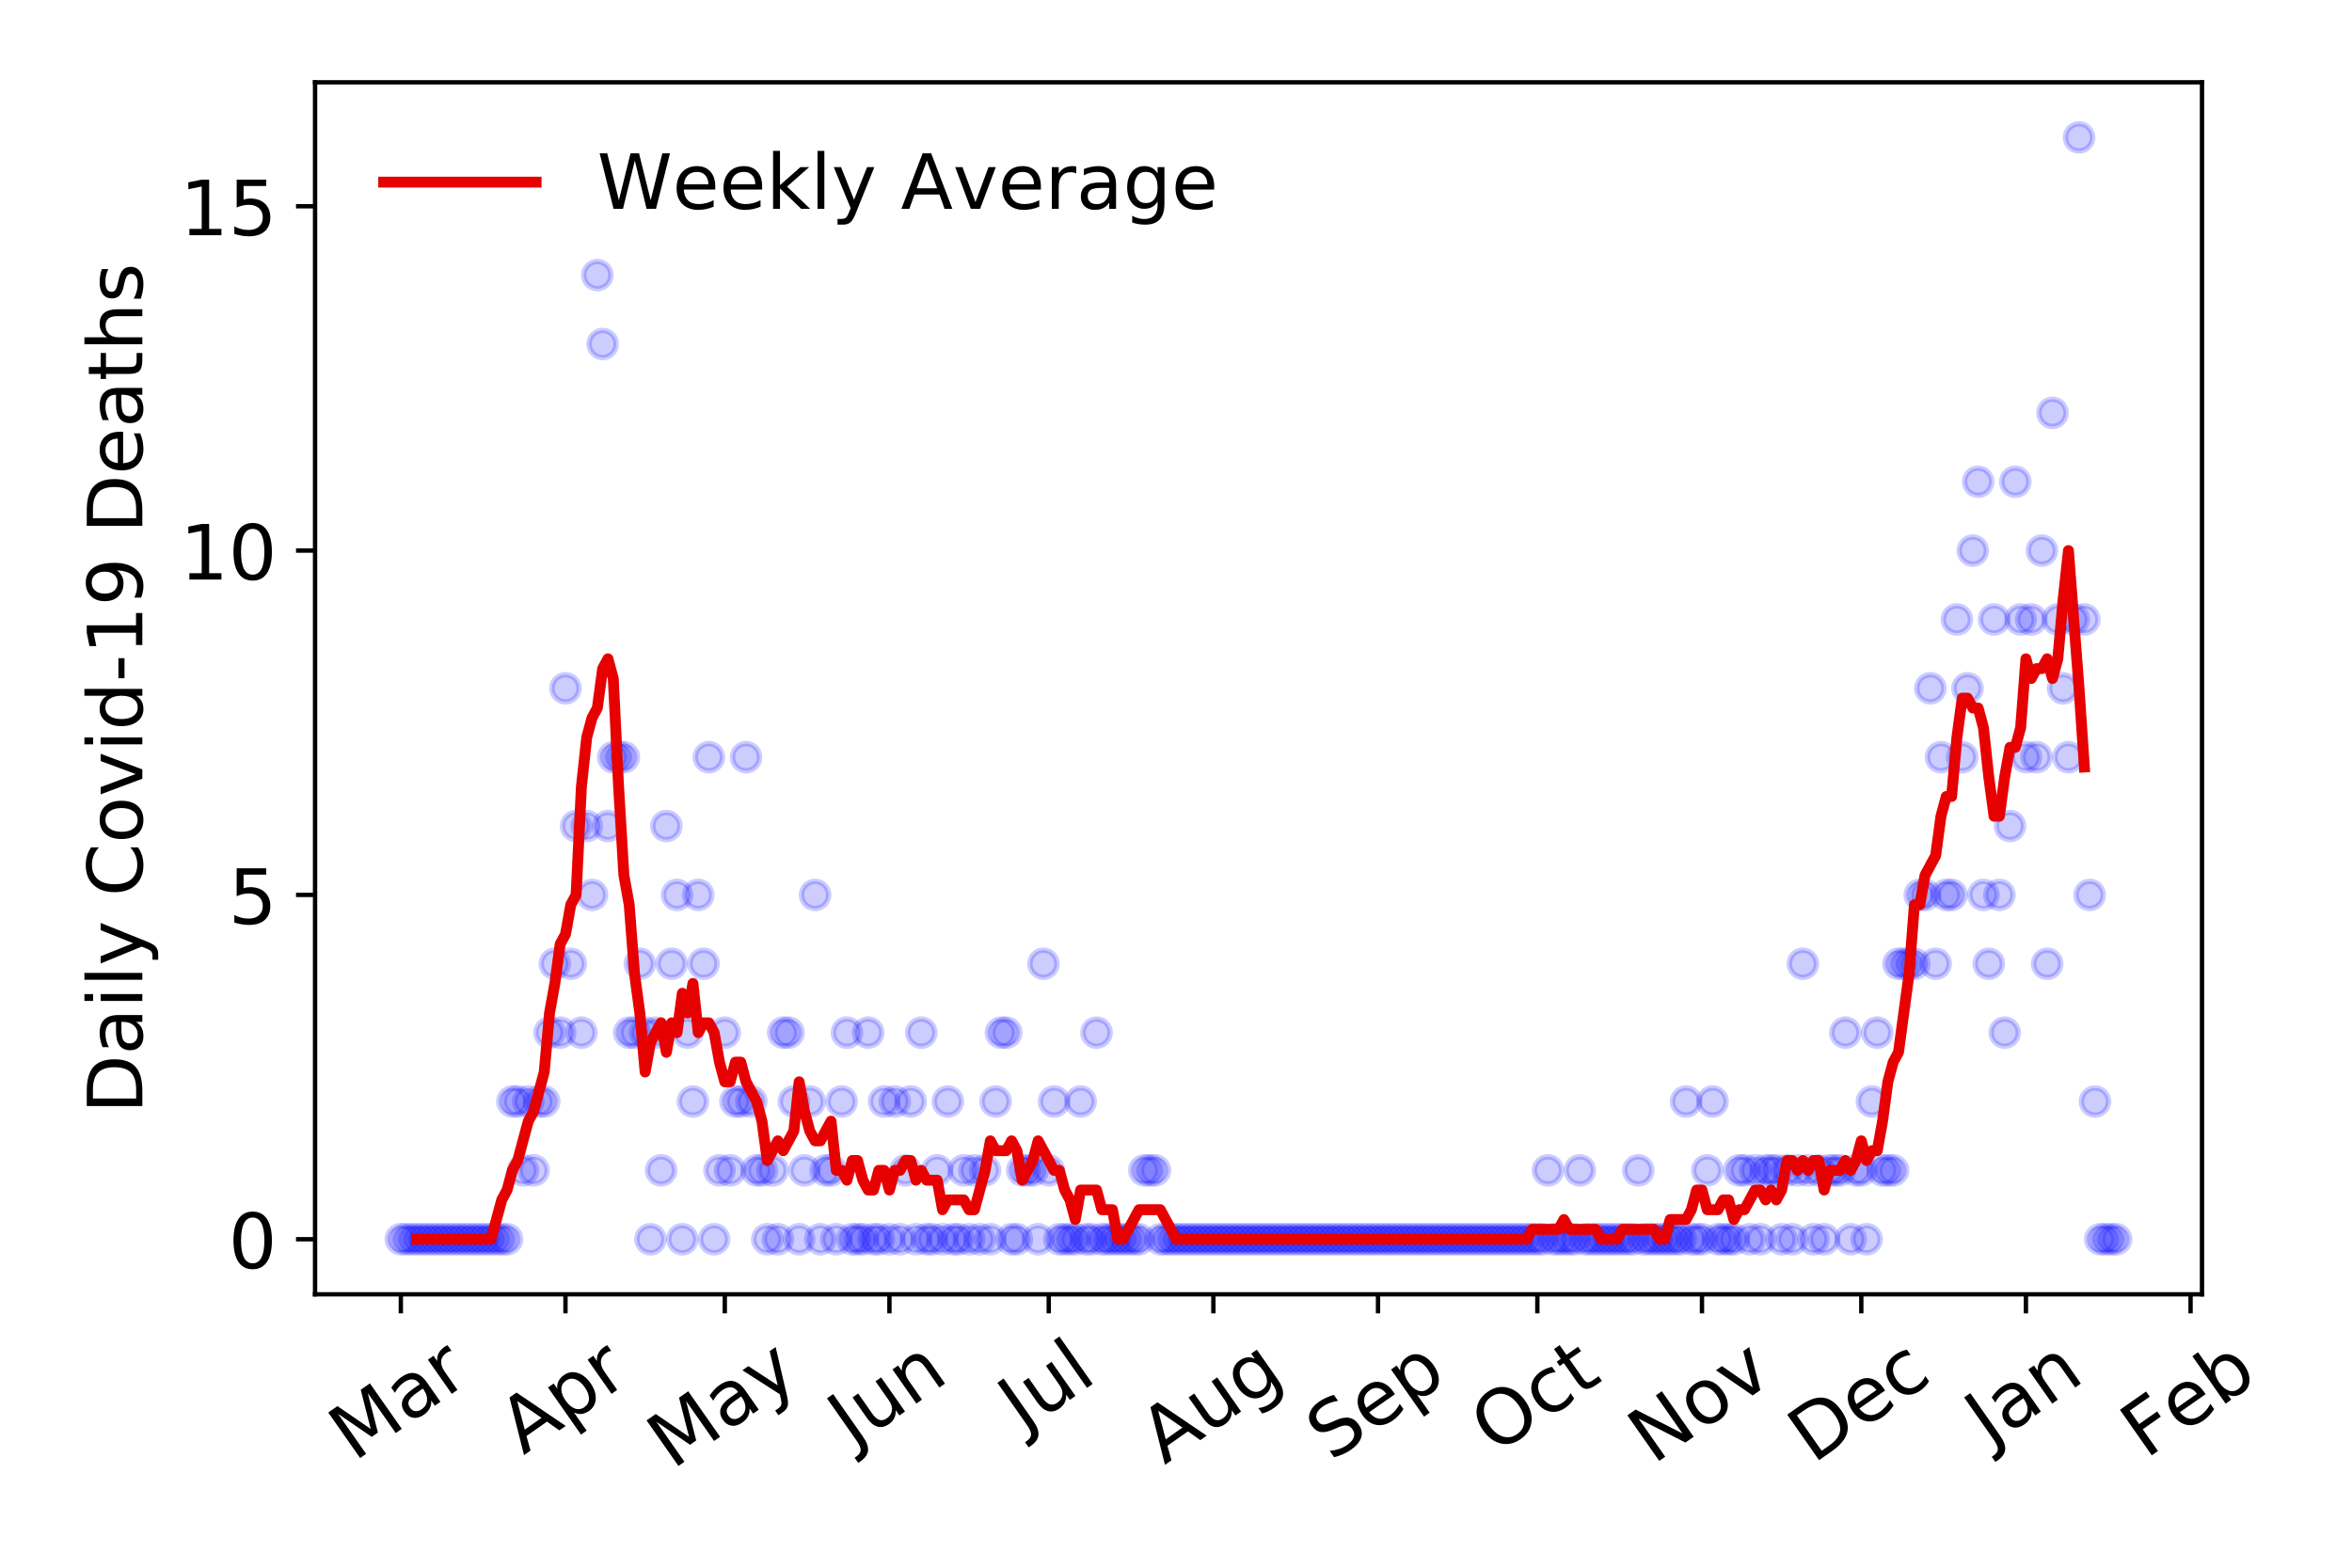 <?xml version="1.0" encoding="utf-8" standalone="no"?>
<!DOCTYPE svg PUBLIC "-//W3C//DTD SVG 1.1//EN"
  "http://www.w3.org/Graphics/SVG/1.1/DTD/svg11.dtd">
<!-- Created with matplotlib (https://matplotlib.org/) -->
<svg height="288pt" version="1.1" viewBox="0 0 432 288" width="432pt" xmlns="http://www.w3.org/2000/svg" xmlns:xlink="http://www.w3.org/1999/xlink">
 <defs>
  <style type="text/css">
*{stroke-linecap:butt;stroke-linejoin:round;}
  </style>
 </defs>
 <g id="figure_1">
  <g id="patch_1">
   <path d="M 0 288 
L 432 288 
L 432 0 
L 0 0 
z
" style="fill:#ffffff;"/>
  </g>
  <g id="axes_1">
   <g id="patch_2">
    <path d="M 57.87 237.778 
L 404.447 237.778 
L 404.447 15.12 
L 57.87 15.12 
z
" style="fill:#ffffff;"/>
   </g>
   <g id="matplotlib.axis_1">
    <g id="xtick_1">
     <g id="line2d_1">
      <defs>
       <path d="M 0 0 
L 0 3.5 
" id="mfe2ad3cd03" style="stroke:#000000;stroke-width:0.8;"/>
      </defs>
      <g>
       <use style="stroke:#000000;stroke-width:0.8;" x="73.623" xlink:href="#mfe2ad3cd03" y="237.778"/>
      </g>
     </g>
     <g id="text_1">
      <!-- Mar -->
      <defs>
       <path d="M 9.812 72.906 
L 24.516 72.906 
L 43.109 23.297 
L 61.812 72.906 
L 76.516 72.906 
L 76.516 0 
L 66.891 0 
L 66.891 64.016 
L 48.094 14.016 
L 38.188 14.016 
L 19.391 64.016 
L 19.391 0 
L 9.812 0 
z
" id="DejaVuSans-77"/>
       <path d="M 34.281 27.484 
Q 23.391 27.484 19.188 25 
Q 14.984 22.516 14.984 16.5 
Q 14.984 11.719 18.141 8.906 
Q 21.297 6.109 26.703 6.109 
Q 34.188 6.109 38.703 11.406 
Q 43.219 16.703 43.219 25.484 
L 43.219 27.484 
z
M 52.203 31.203 
L 52.203 0 
L 43.219 0 
L 43.219 8.297 
Q 40.141 3.328 35.547 0.953 
Q 30.953 -1.422 24.312 -1.422 
Q 15.922 -1.422 10.953 3.297 
Q 6 8.016 6 15.922 
Q 6 25.141 12.172 29.828 
Q 18.359 34.516 30.609 34.516 
L 43.219 34.516 
L 43.219 35.406 
Q 43.219 41.609 39.141 45 
Q 35.062 48.391 27.688 48.391 
Q 23 48.391 18.547 47.266 
Q 14.109 46.141 10.016 43.891 
L 10.016 52.203 
Q 14.938 54.109 19.578 55.047 
Q 24.219 56 28.609 56 
Q 40.484 56 46.344 49.844 
Q 52.203 43.703 52.203 31.203 
z
" id="DejaVuSans-97"/>
       <path d="M 41.109 46.297 
Q 39.594 47.172 37.812 47.578 
Q 36.031 48 33.891 48 
Q 26.266 48 22.188 43.047 
Q 18.109 38.094 18.109 28.812 
L 18.109 0 
L 9.078 0 
L 9.078 54.688 
L 18.109 54.688 
L 18.109 46.188 
Q 20.953 51.172 25.484 53.578 
Q 30.031 56 36.531 56 
Q 37.453 56 38.578 55.875 
Q 39.703 55.766 41.062 55.516 
z
" id="DejaVuSans-114"/>
      </defs>
      <g transform="translate(65.021 268.643)rotate(-35)scale(0.14 -0.14)">
       <use xlink:href="#DejaVuSans-77"/>
       <use x="86.279" xlink:href="#DejaVuSans-97"/>
       <use x="147.559" xlink:href="#DejaVuSans-114"/>
      </g>
     </g>
    </g>
    <g id="xtick_2">
     <g id="line2d_2">
      <g>
       <use style="stroke:#000000;stroke-width:0.8;" x="103.862" xlink:href="#mfe2ad3cd03" y="237.778"/>
      </g>
     </g>
     <g id="text_2">
      <!-- Apr -->
      <defs>
       <path d="M 34.188 63.188 
L 20.797 26.906 
L 47.609 26.906 
z
M 28.609 72.906 
L 39.797 72.906 
L 67.578 0 
L 57.328 0 
L 50.688 18.703 
L 17.828 18.703 
L 11.188 0 
L 0.781 0 
z
" id="DejaVuSans-65"/>
       <path d="M 18.109 8.203 
L 18.109 -20.797 
L 9.078 -20.797 
L 9.078 54.688 
L 18.109 54.688 
L 18.109 46.391 
Q 20.953 51.266 25.266 53.625 
Q 29.594 56 35.594 56 
Q 45.562 56 51.781 48.094 
Q 58.016 40.188 58.016 27.297 
Q 58.016 14.406 51.781 6.484 
Q 45.562 -1.422 35.594 -1.422 
Q 29.594 -1.422 25.266 0.953 
Q 20.953 3.328 18.109 8.203 
z
M 48.688 27.297 
Q 48.688 37.203 44.609 42.844 
Q 40.531 48.484 33.406 48.484 
Q 26.266 48.484 22.188 42.844 
Q 18.109 37.203 18.109 27.297 
Q 18.109 17.391 22.188 11.75 
Q 26.266 6.109 33.406 6.109 
Q 40.531 6.109 44.609 11.75 
Q 48.688 17.391 48.688 27.297 
z
" id="DejaVuSans-112"/>
      </defs>
      <g transform="translate(96.158 267.384)rotate(-35)scale(0.14 -0.14)">
       <use xlink:href="#DejaVuSans-65"/>
       <use x="68.408" xlink:href="#DejaVuSans-112"/>
       <use x="131.885" xlink:href="#DejaVuSans-114"/>
      </g>
     </g>
    </g>
    <g id="xtick_3">
     <g id="line2d_3">
      <g>
       <use style="stroke:#000000;stroke-width:0.8;" x="133.126" xlink:href="#mfe2ad3cd03" y="237.778"/>
      </g>
     </g>
     <g id="text_3">
      <!-- May -->
      <defs>
       <path d="M 32.172 -5.078 
Q 28.375 -14.844 24.75 -17.812 
Q 21.141 -20.797 15.094 -20.797 
L 7.906 -20.797 
L 7.906 -13.281 
L 13.188 -13.281 
Q 16.891 -13.281 18.938 -11.516 
Q 21 -9.766 23.484 -3.219 
L 25.094 0.875 
L 2.984 54.688 
L 12.5 54.688 
L 29.594 11.922 
L 46.688 54.688 
L 56.203 54.688 
z
" id="DejaVuSans-121"/>
      </defs>
      <g transform="translate(123.486 270.094)rotate(-35)scale(0.14 -0.14)">
       <use xlink:href="#DejaVuSans-77"/>
       <use x="86.279" xlink:href="#DejaVuSans-97"/>
       <use x="147.559" xlink:href="#DejaVuSans-121"/>
      </g>
     </g>
    </g>
    <g id="xtick_4">
     <g id="line2d_4">
      <g>
       <use style="stroke:#000000;stroke-width:0.8;" x="163.365" xlink:href="#mfe2ad3cd03" y="237.778"/>
      </g>
     </g>
     <g id="text_4">
      <!-- Jun -->
      <defs>
       <path d="M 9.812 72.906 
L 19.672 72.906 
L 19.672 5.078 
Q 19.672 -8.109 14.672 -14.062 
Q 9.672 -20.016 -1.422 -20.016 
L -5.172 -20.016 
L -5.172 -11.719 
L -2.094 -11.719 
Q 4.438 -11.719 7.125 -8.047 
Q 9.812 -4.391 9.812 5.078 
z
" id="DejaVuSans-74"/>
       <path d="M 8.5 21.578 
L 8.5 54.688 
L 17.484 54.688 
L 17.484 21.922 
Q 17.484 14.156 20.5 10.266 
Q 23.531 6.391 29.594 6.391 
Q 36.859 6.391 41.078 11.031 
Q 45.312 15.672 45.312 23.688 
L 45.312 54.688 
L 54.297 54.688 
L 54.297 0 
L 45.312 0 
L 45.312 8.406 
Q 42.047 3.422 37.719 1 
Q 33.406 -1.422 27.688 -1.422 
Q 18.266 -1.422 13.375 4.438 
Q 8.5 10.297 8.5 21.578 
z
M 31.109 56 
z
" id="DejaVuSans-117"/>
       <path d="M 54.891 33.016 
L 54.891 0 
L 45.906 0 
L 45.906 32.719 
Q 45.906 40.484 42.875 44.328 
Q 39.844 48.188 33.797 48.188 
Q 26.516 48.188 22.312 43.547 
Q 18.109 38.922 18.109 30.906 
L 18.109 0 
L 9.078 0 
L 9.078 54.688 
L 18.109 54.688 
L 18.109 46.188 
Q 21.344 51.125 25.703 53.562 
Q 30.078 56 35.797 56 
Q 45.219 56 50.047 50.172 
Q 54.891 44.344 54.891 33.016 
z
" id="DejaVuSans-110"/>
      </defs>
      <g transform="translate(156.621 266.039)rotate(-35)scale(0.14 -0.14)">
       <use xlink:href="#DejaVuSans-74"/>
       <use x="29.492" xlink:href="#DejaVuSans-117"/>
       <use x="92.871" xlink:href="#DejaVuSans-110"/>
      </g>
     </g>
    </g>
    <g id="xtick_5">
     <g id="line2d_5">
      <g>
       <use style="stroke:#000000;stroke-width:0.8;" x="192.628" xlink:href="#mfe2ad3cd03" y="237.778"/>
      </g>
     </g>
     <g id="text_5">
      <!-- Jul -->
      <defs>
       <path d="M 9.422 75.984 
L 18.406 75.984 
L 18.406 0 
L 9.422 0 
z
" id="DejaVuSans-108"/>
      </defs>
      <g transform="translate(187.925 263.181)rotate(-35)scale(0.14 -0.14)">
       <use xlink:href="#DejaVuSans-74"/>
       <use x="29.492" xlink:href="#DejaVuSans-117"/>
       <use x="92.871" xlink:href="#DejaVuSans-108"/>
      </g>
     </g>
    </g>
    <g id="xtick_6">
     <g id="line2d_6">
      <g>
       <use style="stroke:#000000;stroke-width:0.8;" x="222.867" xlink:href="#mfe2ad3cd03" y="237.778"/>
      </g>
     </g>
     <g id="text_6">
      <!-- Aug -->
      <defs>
       <path d="M 45.406 27.984 
Q 45.406 37.75 41.375 43.109 
Q 37.359 48.484 30.078 48.484 
Q 22.859 48.484 18.828 43.109 
Q 14.797 37.75 14.797 27.984 
Q 14.797 18.266 18.828 12.891 
Q 22.859 7.516 30.078 7.516 
Q 37.359 7.516 41.375 12.891 
Q 45.406 18.266 45.406 27.984 
z
M 54.391 6.781 
Q 54.391 -7.172 48.188 -13.984 
Q 42 -20.797 29.203 -20.797 
Q 24.469 -20.797 20.266 -20.094 
Q 16.062 -19.391 12.109 -17.922 
L 12.109 -9.188 
Q 16.062 -11.328 19.922 -12.344 
Q 23.781 -13.375 27.781 -13.375 
Q 36.625 -13.375 41.016 -8.766 
Q 45.406 -4.156 45.406 5.172 
L 45.406 9.625 
Q 42.625 4.781 38.281 2.391 
Q 33.938 0 27.875 0 
Q 17.828 0 11.672 7.656 
Q 5.516 15.328 5.516 27.984 
Q 5.516 40.672 11.672 48.328 
Q 17.828 56 27.875 56 
Q 33.938 56 38.281 53.609 
Q 42.625 51.219 45.406 46.391 
L 45.406 54.688 
L 54.391 54.688 
z
" id="DejaVuSans-103"/>
      </defs>
      <g transform="translate(213.886 269.172)rotate(-35)scale(0.14 -0.14)">
       <use xlink:href="#DejaVuSans-65"/>
       <use x="68.408" xlink:href="#DejaVuSans-117"/>
       <use x="131.787" xlink:href="#DejaVuSans-103"/>
      </g>
     </g>
    </g>
    <g id="xtick_7">
     <g id="line2d_7">
      <g>
       <use style="stroke:#000000;stroke-width:0.8;" x="253.106" xlink:href="#mfe2ad3cd03" y="237.778"/>
      </g>
     </g>
     <g id="text_7">
      <!-- Sep -->
      <defs>
       <path d="M 53.516 70.516 
L 53.516 60.891 
Q 47.906 63.578 42.922 64.891 
Q 37.938 66.219 33.297 66.219 
Q 25.25 66.219 20.875 63.094 
Q 16.5 59.969 16.5 54.203 
Q 16.5 49.359 19.406 46.891 
Q 22.312 44.438 30.422 42.922 
L 36.375 41.703 
Q 47.406 39.594 52.656 34.297 
Q 57.906 29 57.906 20.125 
Q 57.906 9.516 50.797 4.047 
Q 43.703 -1.422 29.984 -1.422 
Q 24.812 -1.422 18.969 -0.25 
Q 13.141 0.922 6.891 3.219 
L 6.891 13.375 
Q 12.891 10.016 18.656 8.297 
Q 24.422 6.594 29.984 6.594 
Q 38.422 6.594 43.016 9.906 
Q 47.609 13.234 47.609 19.391 
Q 47.609 24.75 44.312 27.781 
Q 41.016 30.812 33.5 32.328 
L 27.484 33.5 
Q 16.453 35.688 11.516 40.375 
Q 6.594 45.062 6.594 53.422 
Q 6.594 63.094 13.406 68.656 
Q 20.219 74.219 32.172 74.219 
Q 37.312 74.219 42.625 73.281 
Q 47.953 72.359 53.516 70.516 
z
" id="DejaVuSans-83"/>
       <path d="M 56.203 29.594 
L 56.203 25.203 
L 14.891 25.203 
Q 15.484 15.922 20.484 11.062 
Q 25.484 6.203 34.422 6.203 
Q 39.594 6.203 44.453 7.469 
Q 49.312 8.734 54.109 11.281 
L 54.109 2.781 
Q 49.266 0.734 44.188 -0.344 
Q 39.109 -1.422 33.891 -1.422 
Q 20.797 -1.422 13.156 6.188 
Q 5.516 13.812 5.516 26.812 
Q 5.516 40.234 12.766 48.109 
Q 20.016 56 32.328 56 
Q 43.359 56 49.781 48.891 
Q 56.203 41.797 56.203 29.594 
z
M 47.219 32.234 
Q 47.125 39.594 43.094 43.984 
Q 39.062 48.391 32.422 48.391 
Q 24.906 48.391 20.391 44.141 
Q 15.875 39.891 15.188 32.172 
z
" id="DejaVuSans-101"/>
      </defs>
      <g transform="translate(244.513 268.629)rotate(-35)scale(0.14 -0.14)">
       <use xlink:href="#DejaVuSans-83"/>
       <use x="63.477" xlink:href="#DejaVuSans-101"/>
       <use x="125" xlink:href="#DejaVuSans-112"/>
      </g>
     </g>
    </g>
    <g id="xtick_8">
     <g id="line2d_8">
      <g>
       <use style="stroke:#000000;stroke-width:0.8;" x="282.369" xlink:href="#mfe2ad3cd03" y="237.778"/>
      </g>
     </g>
     <g id="text_8">
      <!-- Oct -->
      <defs>
       <path d="M 39.406 66.219 
Q 28.656 66.219 22.328 58.203 
Q 16.016 50.203 16.016 36.375 
Q 16.016 22.609 22.328 14.594 
Q 28.656 6.594 39.406 6.594 
Q 50.141 6.594 56.422 14.594 
Q 62.703 22.609 62.703 36.375 
Q 62.703 50.203 56.422 58.203 
Q 50.141 66.219 39.406 66.219 
z
M 39.406 74.219 
Q 54.734 74.219 63.906 63.938 
Q 73.094 53.656 73.094 36.375 
Q 73.094 19.141 63.906 8.859 
Q 54.734 -1.422 39.406 -1.422 
Q 24.031 -1.422 14.812 8.828 
Q 5.609 19.094 5.609 36.375 
Q 5.609 53.656 14.812 63.938 
Q 24.031 74.219 39.406 74.219 
z
" id="DejaVuSans-79"/>
       <path d="M 48.781 52.594 
L 48.781 44.188 
Q 44.969 46.297 41.141 47.344 
Q 37.312 48.391 33.406 48.391 
Q 24.656 48.391 19.812 42.844 
Q 14.984 37.312 14.984 27.297 
Q 14.984 17.281 19.812 11.734 
Q 24.656 6.203 33.406 6.203 
Q 37.312 6.203 41.141 7.25 
Q 44.969 8.297 48.781 10.406 
L 48.781 2.094 
Q 45.016 0.344 40.984 -0.531 
Q 36.969 -1.422 32.422 -1.422 
Q 20.062 -1.422 12.781 6.344 
Q 5.516 14.109 5.516 27.297 
Q 5.516 40.672 12.859 48.328 
Q 20.219 56 33.016 56 
Q 37.156 56 41.109 55.141 
Q 45.062 54.297 48.781 52.594 
z
" id="DejaVuSans-99"/>
       <path d="M 18.312 70.219 
L 18.312 54.688 
L 36.812 54.688 
L 36.812 47.703 
L 18.312 47.703 
L 18.312 18.016 
Q 18.312 11.328 20.141 9.422 
Q 21.969 7.516 27.594 7.516 
L 36.812 7.516 
L 36.812 0 
L 27.594 0 
Q 17.188 0 13.234 3.875 
Q 9.281 7.766 9.281 18.016 
L 9.281 47.703 
L 2.688 47.703 
L 2.688 54.688 
L 9.281 54.688 
L 9.281 70.219 
z
" id="DejaVuSans-116"/>
      </defs>
      <g transform="translate(274.671 267.377)rotate(-35)scale(0.14 -0.14)">
       <use xlink:href="#DejaVuSans-79"/>
       <use x="78.711" xlink:href="#DejaVuSans-99"/>
       <use x="133.691" xlink:href="#DejaVuSans-116"/>
      </g>
     </g>
    </g>
    <g id="xtick_9">
     <g id="line2d_9">
      <g>
       <use style="stroke:#000000;stroke-width:0.8;" x="312.608" xlink:href="#mfe2ad3cd03" y="237.778"/>
      </g>
     </g>
     <g id="text_9">
      <!-- Nov -->
      <defs>
       <path d="M 9.812 72.906 
L 23.094 72.906 
L 55.422 11.922 
L 55.422 72.906 
L 64.984 72.906 
L 64.984 0 
L 51.703 0 
L 19.391 60.984 
L 19.391 0 
L 9.812 0 
z
" id="DejaVuSans-78"/>
       <path d="M 30.609 48.391 
Q 23.391 48.391 19.188 42.75 
Q 14.984 37.109 14.984 27.297 
Q 14.984 17.484 19.156 11.844 
Q 23.344 6.203 30.609 6.203 
Q 37.797 6.203 41.984 11.859 
Q 46.188 17.531 46.188 27.297 
Q 46.188 37.016 41.984 42.703 
Q 37.797 48.391 30.609 48.391 
z
M 30.609 56 
Q 42.328 56 49.016 48.375 
Q 55.719 40.766 55.719 27.297 
Q 55.719 13.875 49.016 6.219 
Q 42.328 -1.422 30.609 -1.422 
Q 18.844 -1.422 12.172 6.219 
Q 5.516 13.875 5.516 27.297 
Q 5.516 40.766 12.172 48.375 
Q 18.844 56 30.609 56 
z
" id="DejaVuSans-111"/>
       <path d="M 2.984 54.688 
L 12.5 54.688 
L 29.594 8.797 
L 46.688 54.688 
L 56.203 54.688 
L 35.688 0 
L 23.484 0 
z
" id="DejaVuSans-118"/>
      </defs>
      <g transform="translate(303.632 269.166)rotate(-35)scale(0.14 -0.14)">
       <use xlink:href="#DejaVuSans-78"/>
       <use x="74.805" xlink:href="#DejaVuSans-111"/>
       <use x="135.986" xlink:href="#DejaVuSans-118"/>
      </g>
     </g>
    </g>
    <g id="xtick_10">
     <g id="line2d_10">
      <g>
       <use style="stroke:#000000;stroke-width:0.8;" x="341.872" xlink:href="#mfe2ad3cd03" y="237.778"/>
      </g>
     </g>
     <g id="text_10">
      <!-- Dec -->
      <defs>
       <path d="M 19.672 64.797 
L 19.672 8.109 
L 31.594 8.109 
Q 46.688 8.109 53.688 14.938 
Q 60.688 21.781 60.688 36.531 
Q 60.688 51.172 53.688 57.984 
Q 46.688 64.797 31.594 64.797 
z
M 9.812 72.906 
L 30.078 72.906 
Q 51.266 72.906 61.172 64.094 
Q 71.094 55.281 71.094 36.531 
Q 71.094 17.672 61.125 8.828 
Q 51.172 0 30.078 0 
L 9.812 0 
z
" id="DejaVuSans-68"/>
      </defs>
      <g transform="translate(332.991 269.032)rotate(-35)scale(0.14 -0.14)">
       <use xlink:href="#DejaVuSans-68"/>
       <use x="77.002" xlink:href="#DejaVuSans-101"/>
       <use x="138.525" xlink:href="#DejaVuSans-99"/>
      </g>
     </g>
    </g>
    <g id="xtick_11">
     <g id="line2d_11">
      <g>
       <use style="stroke:#000000;stroke-width:0.8;" x="372.111" xlink:href="#mfe2ad3cd03" y="237.778"/>
      </g>
     </g>
     <g id="text_11">
      <!-- Jan -->
      <g transform="translate(365.487 265.871)rotate(-35)scale(0.14 -0.14)">
       <use xlink:href="#DejaVuSans-74"/>
       <use x="29.492" xlink:href="#DejaVuSans-97"/>
       <use x="90.771" xlink:href="#DejaVuSans-110"/>
      </g>
     </g>
    </g>
    <g id="xtick_12">
     <g id="line2d_12">
      <g>
       <use style="stroke:#000000;stroke-width:0.8;" x="402.35" xlink:href="#mfe2ad3cd03" y="237.778"/>
      </g>
     </g>
     <g id="text_12">
      <!-- Feb -->
      <defs>
       <path d="M 9.812 72.906 
L 51.703 72.906 
L 51.703 64.594 
L 19.672 64.594 
L 19.672 43.109 
L 48.578 43.109 
L 48.578 34.812 
L 19.672 34.812 
L 19.672 0 
L 9.812 0 
z
" id="DejaVuSans-70"/>
       <path d="M 48.688 27.297 
Q 48.688 37.203 44.609 42.844 
Q 40.531 48.484 33.406 48.484 
Q 26.266 48.484 22.188 42.844 
Q 18.109 37.203 18.109 27.297 
Q 18.109 17.391 22.188 11.75 
Q 26.266 6.109 33.406 6.109 
Q 40.531 6.109 44.609 11.75 
Q 48.688 17.391 48.688 27.297 
z
M 18.109 46.391 
Q 20.953 51.266 25.266 53.625 
Q 29.594 56 35.594 56 
Q 45.562 56 51.781 48.094 
Q 58.016 40.188 58.016 27.297 
Q 58.016 14.406 51.781 6.484 
Q 45.562 -1.422 35.594 -1.422 
Q 29.594 -1.422 25.266 0.953 
Q 20.953 3.328 18.109 8.203 
L 18.109 0 
L 9.078 0 
L 9.078 75.984 
L 18.109 75.984 
z
" id="DejaVuSans-98"/>
      </defs>
      <g transform="translate(394.103 268.143)rotate(-35)scale(0.14 -0.14)">
       <use xlink:href="#DejaVuSans-70"/>
       <use x="57.441" xlink:href="#DejaVuSans-101"/>
       <use x="118.965" xlink:href="#DejaVuSans-98"/>
      </g>
     </g>
    </g>
   </g>
   <g id="matplotlib.axis_2">
    <g id="ytick_1">
     <g id="line2d_13">
      <defs>
       <path d="M 0 0 
L -3.5 0 
" id="m91278ae4de" style="stroke:#000000;stroke-width:0.8;"/>
      </defs>
      <g>
       <use style="stroke:#000000;stroke-width:0.8;" x="57.87" xlink:href="#m91278ae4de" y="227.657"/>
      </g>
     </g>
     <g id="text_13">
      <!-- 0 -->
      <defs>
       <path d="M 31.781 66.406 
Q 24.172 66.406 20.328 58.906 
Q 16.5 51.422 16.5 36.375 
Q 16.5 21.391 20.328 13.891 
Q 24.172 6.391 31.781 6.391 
Q 39.453 6.391 43.281 13.891 
Q 47.125 21.391 47.125 36.375 
Q 47.125 51.422 43.281 58.906 
Q 39.453 66.406 31.781 66.406 
z
M 31.781 74.219 
Q 44.047 74.219 50.516 64.516 
Q 56.984 54.828 56.984 36.375 
Q 56.984 17.969 50.516 8.266 
Q 44.047 -1.422 31.781 -1.422 
Q 19.531 -1.422 13.062 8.266 
Q 6.594 17.969 6.594 36.375 
Q 6.594 54.828 13.062 64.516 
Q 19.531 74.219 31.781 74.219 
z
" id="DejaVuSans-48"/>
      </defs>
      <g transform="translate(41.962 232.976)scale(0.14 -0.14)">
       <use xlink:href="#DejaVuSans-48"/>
      </g>
     </g>
    </g>
    <g id="ytick_2">
     <g id="line2d_14">
      <g>
       <use style="stroke:#000000;stroke-width:0.8;" x="57.87" xlink:href="#m91278ae4de" y="164.402"/>
      </g>
     </g>
     <g id="text_14">
      <!-- 5 -->
      <defs>
       <path d="M 10.797 72.906 
L 49.516 72.906 
L 49.516 64.594 
L 19.828 64.594 
L 19.828 46.734 
Q 21.969 47.469 24.109 47.828 
Q 26.266 48.188 28.422 48.188 
Q 40.625 48.188 47.75 41.5 
Q 54.891 34.812 54.891 23.391 
Q 54.891 11.625 47.562 5.094 
Q 40.234 -1.422 26.906 -1.422 
Q 22.312 -1.422 17.547 -0.641 
Q 12.797 0.141 7.719 1.703 
L 7.719 11.625 
Q 12.109 9.234 16.797 8.062 
Q 21.484 6.891 26.703 6.891 
Q 35.156 6.891 40.078 11.328 
Q 45.016 15.766 45.016 23.391 
Q 45.016 31 40.078 35.438 
Q 35.156 39.891 26.703 39.891 
Q 22.75 39.891 18.812 39.016 
Q 14.891 38.141 10.797 36.281 
z
" id="DejaVuSans-53"/>
      </defs>
      <g transform="translate(41.962 169.721)scale(0.14 -0.14)">
       <use xlink:href="#DejaVuSans-53"/>
      </g>
     </g>
    </g>
    <g id="ytick_3">
     <g id="line2d_15">
      <g>
       <use style="stroke:#000000;stroke-width:0.8;" x="57.87" xlink:href="#m91278ae4de" y="101.147"/>
      </g>
     </g>
     <g id="text_15">
      <!-- 10 -->
      <defs>
       <path d="M 12.406 8.297 
L 28.516 8.297 
L 28.516 63.922 
L 10.984 60.406 
L 10.984 69.391 
L 28.422 72.906 
L 38.281 72.906 
L 38.281 8.297 
L 54.391 8.297 
L 54.391 0 
L 12.406 0 
z
" id="DejaVuSans-49"/>
      </defs>
      <g transform="translate(33.055 106.466)scale(0.14 -0.14)">
       <use xlink:href="#DejaVuSans-49"/>
       <use x="63.623" xlink:href="#DejaVuSans-48"/>
      </g>
     </g>
    </g>
    <g id="ytick_4">
     <g id="line2d_16">
      <g>
       <use style="stroke:#000000;stroke-width:0.8;" x="57.87" xlink:href="#m91278ae4de" y="37.892"/>
      </g>
     </g>
     <g id="text_16">
      <!-- 15 -->
      <g transform="translate(33.055 43.211)scale(0.14 -0.14)">
       <use xlink:href="#DejaVuSans-49"/>
       <use x="63.623" xlink:href="#DejaVuSans-53"/>
      </g>
     </g>
    </g>
    <g id="text_17">
     <!-- Daily Covid-19 Deaths -->
     <defs>
      <path d="M 9.422 54.688 
L 18.406 54.688 
L 18.406 0 
L 9.422 0 
z
M 9.422 75.984 
L 18.406 75.984 
L 18.406 64.594 
L 9.422 64.594 
z
" id="DejaVuSans-105"/>
      <path id="DejaVuSans-32"/>
      <path d="M 64.406 67.281 
L 64.406 56.891 
Q 59.422 61.531 53.781 63.812 
Q 48.141 66.109 41.797 66.109 
Q 29.297 66.109 22.656 58.469 
Q 16.016 50.828 16.016 36.375 
Q 16.016 21.969 22.656 14.328 
Q 29.297 6.688 41.797 6.688 
Q 48.141 6.688 53.781 8.984 
Q 59.422 11.281 64.406 15.922 
L 64.406 5.609 
Q 59.234 2.094 53.438 0.328 
Q 47.656 -1.422 41.219 -1.422 
Q 24.656 -1.422 15.125 8.703 
Q 5.609 18.844 5.609 36.375 
Q 5.609 53.953 15.125 64.078 
Q 24.656 74.219 41.219 74.219 
Q 47.75 74.219 53.531 72.484 
Q 59.328 70.75 64.406 67.281 
z
" id="DejaVuSans-67"/>
      <path d="M 45.406 46.391 
L 45.406 75.984 
L 54.391 75.984 
L 54.391 0 
L 45.406 0 
L 45.406 8.203 
Q 42.578 3.328 38.25 0.953 
Q 33.938 -1.422 27.875 -1.422 
Q 17.969 -1.422 11.734 6.484 
Q 5.516 14.406 5.516 27.297 
Q 5.516 40.188 11.734 48.094 
Q 17.969 56 27.875 56 
Q 33.938 56 38.25 53.625 
Q 42.578 51.266 45.406 46.391 
z
M 14.797 27.297 
Q 14.797 17.391 18.875 11.75 
Q 22.953 6.109 30.078 6.109 
Q 37.203 6.109 41.297 11.75 
Q 45.406 17.391 45.406 27.297 
Q 45.406 37.203 41.297 42.844 
Q 37.203 48.484 30.078 48.484 
Q 22.953 48.484 18.875 42.844 
Q 14.797 37.203 14.797 27.297 
z
" id="DejaVuSans-100"/>
      <path d="M 4.891 31.391 
L 31.203 31.391 
L 31.203 23.391 
L 4.891 23.391 
z
" id="DejaVuSans-45"/>
      <path d="M 10.984 1.516 
L 10.984 10.5 
Q 14.703 8.734 18.5 7.812 
Q 22.312 6.891 25.984 6.891 
Q 35.75 6.891 40.891 13.453 
Q 46.047 20.016 46.781 33.406 
Q 43.953 29.203 39.594 26.953 
Q 35.25 24.703 29.984 24.703 
Q 19.047 24.703 12.672 31.312 
Q 6.297 37.938 6.297 49.422 
Q 6.297 60.641 12.938 67.422 
Q 19.578 74.219 30.609 74.219 
Q 43.266 74.219 49.922 64.516 
Q 56.594 54.828 56.594 36.375 
Q 56.594 19.141 48.406 8.859 
Q 40.234 -1.422 26.422 -1.422 
Q 22.703 -1.422 18.891 -0.688 
Q 15.094 0.047 10.984 1.516 
z
M 30.609 32.422 
Q 37.25 32.422 41.125 36.953 
Q 45.016 41.5 45.016 49.422 
Q 45.016 57.281 41.125 61.844 
Q 37.25 66.406 30.609 66.406 
Q 23.969 66.406 20.094 61.844 
Q 16.219 57.281 16.219 49.422 
Q 16.219 41.5 20.094 36.953 
Q 23.969 32.422 30.609 32.422 
z
" id="DejaVuSans-57"/>
      <path d="M 54.891 33.016 
L 54.891 0 
L 45.906 0 
L 45.906 32.719 
Q 45.906 40.484 42.875 44.328 
Q 39.844 48.188 33.797 48.188 
Q 26.516 48.188 22.312 43.547 
Q 18.109 38.922 18.109 30.906 
L 18.109 0 
L 9.078 0 
L 9.078 75.984 
L 18.109 75.984 
L 18.109 46.188 
Q 21.344 51.125 25.703 53.562 
Q 30.078 56 35.797 56 
Q 45.219 56 50.047 50.172 
Q 54.891 44.344 54.891 33.016 
z
" id="DejaVuSans-104"/>
      <path d="M 44.281 53.078 
L 44.281 44.578 
Q 40.484 46.531 36.375 47.5 
Q 32.281 48.484 27.875 48.484 
Q 21.188 48.484 17.844 46.438 
Q 14.5 44.391 14.5 40.281 
Q 14.5 37.156 16.891 35.375 
Q 19.281 33.594 26.516 31.984 
L 29.594 31.297 
Q 39.156 29.25 43.188 25.516 
Q 47.219 21.781 47.219 15.094 
Q 47.219 7.469 41.188 3.016 
Q 35.156 -1.422 24.609 -1.422 
Q 20.219 -1.422 15.453 -0.562 
Q 10.688 0.297 5.422 2 
L 5.422 11.281 
Q 10.406 8.688 15.234 7.391 
Q 20.062 6.109 24.812 6.109 
Q 31.156 6.109 34.562 8.281 
Q 37.984 10.453 37.984 14.406 
Q 37.984 18.062 35.516 20.016 
Q 33.062 21.969 24.703 23.781 
L 21.578 24.516 
Q 13.234 26.266 9.516 29.906 
Q 5.812 33.547 5.812 39.891 
Q 5.812 47.609 11.281 51.797 
Q 16.75 56 26.812 56 
Q 31.781 56 36.172 55.266 
Q 40.578 54.547 44.281 53.078 
z
" id="DejaVuSans-115"/>
     </defs>
     <g transform="translate(26.143 204.56)rotate(-90)scale(0.14 -0.14)">
      <use xlink:href="#DejaVuSans-68"/>
      <use x="77.002" xlink:href="#DejaVuSans-97"/>
      <use x="138.281" xlink:href="#DejaVuSans-105"/>
      <use x="166.064" xlink:href="#DejaVuSans-108"/>
      <use x="193.848" xlink:href="#DejaVuSans-121"/>
      <use x="253.027" xlink:href="#DejaVuSans-32"/>
      <use x="284.814" xlink:href="#DejaVuSans-67"/>
      <use x="354.639" xlink:href="#DejaVuSans-111"/>
      <use x="415.82" xlink:href="#DejaVuSans-118"/>
      <use x="475" xlink:href="#DejaVuSans-105"/>
      <use x="502.783" xlink:href="#DejaVuSans-100"/>
      <use x="566.26" xlink:href="#DejaVuSans-45"/>
      <use x="602.344" xlink:href="#DejaVuSans-49"/>
      <use x="665.967" xlink:href="#DejaVuSans-57"/>
      <use x="729.59" xlink:href="#DejaVuSans-32"/>
      <use x="761.377" xlink:href="#DejaVuSans-68"/>
      <use x="838.379" xlink:href="#DejaVuSans-101"/>
      <use x="899.902" xlink:href="#DejaVuSans-97"/>
      <use x="961.182" xlink:href="#DejaVuSans-116"/>
      <use x="1000.391" xlink:href="#DejaVuSans-104"/>
      <use x="1063.77" xlink:href="#DejaVuSans-115"/>
     </g>
    </g>
   </g>
   <g id="line2d_17">
    <defs>
     <path d="M 0 2.5 
C 0.663 2.5 1.299 2.237 1.768 1.768 
C 2.237 1.299 2.5 0.663 2.5 0 
C 2.5 -0.663 2.237 -1.299 1.768 -1.768 
C 1.299 -2.237 0.663 -2.5 0 -2.5 
C -0.663 -2.5 -1.299 -2.237 -1.768 -1.768 
C -2.237 -1.299 -2.5 -0.663 -2.5 0 
C -2.5 0.663 -2.237 1.299 -1.768 1.768 
C -1.299 2.237 -0.663 2.5 0 2.5 
z
" id="m9d7b63b0bc" style="stroke:#0000ff;stroke-opacity:0.2;"/>
    </defs>
    <g clip-path="url(#pb71dcd3450)">
     <use style="fill:#0000ff;fill-opacity:0.2;stroke:#0000ff;stroke-opacity:0.2;" x="73.623" xlink:href="#m9d7b63b0bc" y="227.657"/>
     <use style="fill:#0000ff;fill-opacity:0.2;stroke:#0000ff;stroke-opacity:0.2;" x="74.599" xlink:href="#m9d7b63b0bc" y="227.657"/>
     <use style="fill:#0000ff;fill-opacity:0.2;stroke:#0000ff;stroke-opacity:0.2;" x="75.574" xlink:href="#m9d7b63b0bc" y="227.657"/>
     <use style="fill:#0000ff;fill-opacity:0.2;stroke:#0000ff;stroke-opacity:0.2;" x="76.55" xlink:href="#m9d7b63b0bc" y="227.657"/>
     <use style="fill:#0000ff;fill-opacity:0.2;stroke:#0000ff;stroke-opacity:0.2;" x="77.525" xlink:href="#m9d7b63b0bc" y="227.657"/>
     <use style="fill:#0000ff;fill-opacity:0.2;stroke:#0000ff;stroke-opacity:0.2;" x="78.501" xlink:href="#m9d7b63b0bc" y="227.657"/>
     <use style="fill:#0000ff;fill-opacity:0.2;stroke:#0000ff;stroke-opacity:0.2;" x="79.476" xlink:href="#m9d7b63b0bc" y="227.657"/>
     <use style="fill:#0000ff;fill-opacity:0.2;stroke:#0000ff;stroke-opacity:0.2;" x="80.452" xlink:href="#m9d7b63b0bc" y="227.657"/>
     <use style="fill:#0000ff;fill-opacity:0.2;stroke:#0000ff;stroke-opacity:0.2;" x="81.427" xlink:href="#m9d7b63b0bc" y="227.657"/>
     <use style="fill:#0000ff;fill-opacity:0.2;stroke:#0000ff;stroke-opacity:0.2;" x="82.403" xlink:href="#m9d7b63b0bc" y="227.657"/>
     <use style="fill:#0000ff;fill-opacity:0.2;stroke:#0000ff;stroke-opacity:0.2;" x="83.378" xlink:href="#m9d7b63b0bc" y="227.657"/>
     <use style="fill:#0000ff;fill-opacity:0.2;stroke:#0000ff;stroke-opacity:0.2;" x="84.353" xlink:href="#m9d7b63b0bc" y="227.657"/>
     <use style="fill:#0000ff;fill-opacity:0.2;stroke:#0000ff;stroke-opacity:0.2;" x="85.329" xlink:href="#m9d7b63b0bc" y="227.657"/>
     <use style="fill:#0000ff;fill-opacity:0.2;stroke:#0000ff;stroke-opacity:0.2;" x="86.304" xlink:href="#m9d7b63b0bc" y="227.657"/>
     <use style="fill:#0000ff;fill-opacity:0.2;stroke:#0000ff;stroke-opacity:0.2;" x="87.28" xlink:href="#m9d7b63b0bc" y="227.657"/>
     <use style="fill:#0000ff;fill-opacity:0.2;stroke:#0000ff;stroke-opacity:0.2;" x="88.255" xlink:href="#m9d7b63b0bc" y="227.657"/>
     <use style="fill:#0000ff;fill-opacity:0.2;stroke:#0000ff;stroke-opacity:0.2;" x="89.231" xlink:href="#m9d7b63b0bc" y="227.657"/>
     <use style="fill:#0000ff;fill-opacity:0.2;stroke:#0000ff;stroke-opacity:0.2;" x="90.206" xlink:href="#m9d7b63b0bc" y="227.657"/>
     <use style="fill:#0000ff;fill-opacity:0.2;stroke:#0000ff;stroke-opacity:0.2;" x="91.182" xlink:href="#m9d7b63b0bc" y="227.657"/>
     <use style="fill:#0000ff;fill-opacity:0.2;stroke:#0000ff;stroke-opacity:0.2;" x="92.157" xlink:href="#m9d7b63b0bc" y="227.657"/>
     <use style="fill:#0000ff;fill-opacity:0.2;stroke:#0000ff;stroke-opacity:0.2;" x="93.132" xlink:href="#m9d7b63b0bc" y="227.657"/>
     <use style="fill:#0000ff;fill-opacity:0.2;stroke:#0000ff;stroke-opacity:0.2;" x="94.108" xlink:href="#m9d7b63b0bc" y="202.355"/>
     <use style="fill:#0000ff;fill-opacity:0.2;stroke:#0000ff;stroke-opacity:0.2;" x="95.083" xlink:href="#m9d7b63b0bc" y="202.355"/>
     <use style="fill:#0000ff;fill-opacity:0.2;stroke:#0000ff;stroke-opacity:0.2;" x="96.059" xlink:href="#m9d7b63b0bc" y="215.006"/>
     <use style="fill:#0000ff;fill-opacity:0.2;stroke:#0000ff;stroke-opacity:0.2;" x="97.034" xlink:href="#m9d7b63b0bc" y="202.355"/>
     <use style="fill:#0000ff;fill-opacity:0.2;stroke:#0000ff;stroke-opacity:0.2;" x="98.01" xlink:href="#m9d7b63b0bc" y="215.006"/>
     <use style="fill:#0000ff;fill-opacity:0.2;stroke:#0000ff;stroke-opacity:0.2;" x="98.985" xlink:href="#m9d7b63b0bc" y="202.355"/>
     <use style="fill:#0000ff;fill-opacity:0.2;stroke:#0000ff;stroke-opacity:0.2;" x="99.961" xlink:href="#m9d7b63b0bc" y="202.355"/>
     <use style="fill:#0000ff;fill-opacity:0.2;stroke:#0000ff;stroke-opacity:0.2;" x="100.936" xlink:href="#m9d7b63b0bc" y="189.704"/>
     <use style="fill:#0000ff;fill-opacity:0.2;stroke:#0000ff;stroke-opacity:0.2;" x="101.911" xlink:href="#m9d7b63b0bc" y="177.053"/>
     <use style="fill:#0000ff;fill-opacity:0.2;stroke:#0000ff;stroke-opacity:0.2;" x="102.887" xlink:href="#m9d7b63b0bc" y="189.704"/>
     <use style="fill:#0000ff;fill-opacity:0.2;stroke:#0000ff;stroke-opacity:0.2;" x="103.862" xlink:href="#m9d7b63b0bc" y="126.449"/>
     <use style="fill:#0000ff;fill-opacity:0.2;stroke:#0000ff;stroke-opacity:0.2;" x="104.838" xlink:href="#m9d7b63b0bc" y="177.053"/>
     <use style="fill:#0000ff;fill-opacity:0.2;stroke:#0000ff;stroke-opacity:0.2;" x="105.813" xlink:href="#m9d7b63b0bc" y="151.751"/>
     <use style="fill:#0000ff;fill-opacity:0.2;stroke:#0000ff;stroke-opacity:0.2;" x="106.789" xlink:href="#m9d7b63b0bc" y="189.704"/>
     <use style="fill:#0000ff;fill-opacity:0.2;stroke:#0000ff;stroke-opacity:0.2;" x="107.764" xlink:href="#m9d7b63b0bc" y="151.751"/>
     <use style="fill:#0000ff;fill-opacity:0.2;stroke:#0000ff;stroke-opacity:0.2;" x="108.74" xlink:href="#m9d7b63b0bc" y="164.402"/>
     <use style="fill:#0000ff;fill-opacity:0.2;stroke:#0000ff;stroke-opacity:0.2;" x="109.715" xlink:href="#m9d7b63b0bc" y="50.543"/>
     <use style="fill:#0000ff;fill-opacity:0.2;stroke:#0000ff;stroke-opacity:0.2;" x="110.691" xlink:href="#m9d7b63b0bc" y="63.194"/>
     <use style="fill:#0000ff;fill-opacity:0.2;stroke:#0000ff;stroke-opacity:0.2;" x="111.666" xlink:href="#m9d7b63b0bc" y="151.751"/>
     <use style="fill:#0000ff;fill-opacity:0.2;stroke:#0000ff;stroke-opacity:0.2;" x="112.641" xlink:href="#m9d7b63b0bc" y="139.1"/>
     <use style="fill:#0000ff;fill-opacity:0.2;stroke:#0000ff;stroke-opacity:0.2;" x="113.617" xlink:href="#m9d7b63b0bc" y="139.1"/>
     <use style="fill:#0000ff;fill-opacity:0.2;stroke:#0000ff;stroke-opacity:0.2;" x="114.592" xlink:href="#m9d7b63b0bc" y="139.1"/>
     <use style="fill:#0000ff;fill-opacity:0.2;stroke:#0000ff;stroke-opacity:0.2;" x="115.568" xlink:href="#m9d7b63b0bc" y="189.704"/>
     <use style="fill:#0000ff;fill-opacity:0.2;stroke:#0000ff;stroke-opacity:0.2;" x="116.543" xlink:href="#m9d7b63b0bc" y="189.704"/>
     <use style="fill:#0000ff;fill-opacity:0.2;stroke:#0000ff;stroke-opacity:0.2;" x="117.519" xlink:href="#m9d7b63b0bc" y="177.053"/>
     <use style="fill:#0000ff;fill-opacity:0.2;stroke:#0000ff;stroke-opacity:0.2;" x="118.494" xlink:href="#m9d7b63b0bc" y="189.704"/>
     <use style="fill:#0000ff;fill-opacity:0.2;stroke:#0000ff;stroke-opacity:0.2;" x="119.47" xlink:href="#m9d7b63b0bc" y="227.657"/>
     <use style="fill:#0000ff;fill-opacity:0.2;stroke:#0000ff;stroke-opacity:0.2;" x="120.445" xlink:href="#m9d7b63b0bc" y="189.704"/>
     <use style="fill:#0000ff;fill-opacity:0.2;stroke:#0000ff;stroke-opacity:0.2;" x="121.42" xlink:href="#m9d7b63b0bc" y="215.006"/>
     <use style="fill:#0000ff;fill-opacity:0.2;stroke:#0000ff;stroke-opacity:0.2;" x="122.396" xlink:href="#m9d7b63b0bc" y="151.751"/>
     <use style="fill:#0000ff;fill-opacity:0.2;stroke:#0000ff;stroke-opacity:0.2;" x="123.371" xlink:href="#m9d7b63b0bc" y="177.053"/>
     <use style="fill:#0000ff;fill-opacity:0.2;stroke:#0000ff;stroke-opacity:0.2;" x="124.347" xlink:href="#m9d7b63b0bc" y="164.402"/>
     <use style="fill:#0000ff;fill-opacity:0.2;stroke:#0000ff;stroke-opacity:0.2;" x="125.322" xlink:href="#m9d7b63b0bc" y="227.657"/>
     <use style="fill:#0000ff;fill-opacity:0.2;stroke:#0000ff;stroke-opacity:0.2;" x="126.298" xlink:href="#m9d7b63b0bc" y="189.704"/>
     <use style="fill:#0000ff;fill-opacity:0.2;stroke:#0000ff;stroke-opacity:0.2;" x="127.273" xlink:href="#m9d7b63b0bc" y="202.355"/>
     <use style="fill:#0000ff;fill-opacity:0.2;stroke:#0000ff;stroke-opacity:0.2;" x="128.249" xlink:href="#m9d7b63b0bc" y="164.402"/>
     <use style="fill:#0000ff;fill-opacity:0.2;stroke:#0000ff;stroke-opacity:0.2;" x="129.224" xlink:href="#m9d7b63b0bc" y="177.053"/>
     <use style="fill:#0000ff;fill-opacity:0.2;stroke:#0000ff;stroke-opacity:0.2;" x="130.199" xlink:href="#m9d7b63b0bc" y="139.1"/>
     <use style="fill:#0000ff;fill-opacity:0.2;stroke:#0000ff;stroke-opacity:0.2;" x="131.175" xlink:href="#m9d7b63b0bc" y="227.657"/>
     <use style="fill:#0000ff;fill-opacity:0.2;stroke:#0000ff;stroke-opacity:0.2;" x="132.15" xlink:href="#m9d7b63b0bc" y="215.006"/>
     <use style="fill:#0000ff;fill-opacity:0.2;stroke:#0000ff;stroke-opacity:0.2;" x="133.126" xlink:href="#m9d7b63b0bc" y="189.704"/>
     <use style="fill:#0000ff;fill-opacity:0.2;stroke:#0000ff;stroke-opacity:0.2;" x="134.101" xlink:href="#m9d7b63b0bc" y="215.006"/>
     <use style="fill:#0000ff;fill-opacity:0.2;stroke:#0000ff;stroke-opacity:0.2;" x="135.077" xlink:href="#m9d7b63b0bc" y="202.355"/>
     <use style="fill:#0000ff;fill-opacity:0.2;stroke:#0000ff;stroke-opacity:0.2;" x="136.052" xlink:href="#m9d7b63b0bc" y="202.355"/>
     <use style="fill:#0000ff;fill-opacity:0.2;stroke:#0000ff;stroke-opacity:0.2;" x="137.028" xlink:href="#m9d7b63b0bc" y="139.1"/>
     <use style="fill:#0000ff;fill-opacity:0.2;stroke:#0000ff;stroke-opacity:0.2;" x="138.003" xlink:href="#m9d7b63b0bc" y="202.355"/>
     <use style="fill:#0000ff;fill-opacity:0.2;stroke:#0000ff;stroke-opacity:0.2;" x="138.979" xlink:href="#m9d7b63b0bc" y="215.006"/>
     <use style="fill:#0000ff;fill-opacity:0.2;stroke:#0000ff;stroke-opacity:0.2;" x="139.954" xlink:href="#m9d7b63b0bc" y="215.006"/>
     <use style="fill:#0000ff;fill-opacity:0.2;stroke:#0000ff;stroke-opacity:0.2;" x="140.929" xlink:href="#m9d7b63b0bc" y="227.657"/>
     <use style="fill:#0000ff;fill-opacity:0.2;stroke:#0000ff;stroke-opacity:0.2;" x="141.905" xlink:href="#m9d7b63b0bc" y="215.006"/>
     <use style="fill:#0000ff;fill-opacity:0.2;stroke:#0000ff;stroke-opacity:0.2;" x="142.88" xlink:href="#m9d7b63b0bc" y="227.657"/>
     <use style="fill:#0000ff;fill-opacity:0.2;stroke:#0000ff;stroke-opacity:0.2;" x="143.856" xlink:href="#m9d7b63b0bc" y="189.704"/>
     <use style="fill:#0000ff;fill-opacity:0.2;stroke:#0000ff;stroke-opacity:0.2;" x="144.831" xlink:href="#m9d7b63b0bc" y="189.704"/>
     <use style="fill:#0000ff;fill-opacity:0.2;stroke:#0000ff;stroke-opacity:0.2;" x="145.807" xlink:href="#m9d7b63b0bc" y="202.355"/>
     <use style="fill:#0000ff;fill-opacity:0.2;stroke:#0000ff;stroke-opacity:0.2;" x="146.782" xlink:href="#m9d7b63b0bc" y="227.657"/>
     <use style="fill:#0000ff;fill-opacity:0.2;stroke:#0000ff;stroke-opacity:0.2;" x="147.758" xlink:href="#m9d7b63b0bc" y="215.006"/>
     <use style="fill:#0000ff;fill-opacity:0.2;stroke:#0000ff;stroke-opacity:0.2;" x="148.733" xlink:href="#m9d7b63b0bc" y="202.355"/>
     <use style="fill:#0000ff;fill-opacity:0.2;stroke:#0000ff;stroke-opacity:0.2;" x="149.708" xlink:href="#m9d7b63b0bc" y="164.402"/>
     <use style="fill:#0000ff;fill-opacity:0.2;stroke:#0000ff;stroke-opacity:0.2;" x="150.684" xlink:href="#m9d7b63b0bc" y="227.657"/>
     <use style="fill:#0000ff;fill-opacity:0.2;stroke:#0000ff;stroke-opacity:0.2;" x="151.659" xlink:href="#m9d7b63b0bc" y="215.006"/>
     <use style="fill:#0000ff;fill-opacity:0.2;stroke:#0000ff;stroke-opacity:0.2;" x="152.635" xlink:href="#m9d7b63b0bc" y="215.006"/>
     <use style="fill:#0000ff;fill-opacity:0.2;stroke:#0000ff;stroke-opacity:0.2;" x="153.61" xlink:href="#m9d7b63b0bc" y="227.657"/>
     <use style="fill:#0000ff;fill-opacity:0.2;stroke:#0000ff;stroke-opacity:0.2;" x="154.586" xlink:href="#m9d7b63b0bc" y="202.355"/>
     <use style="fill:#0000ff;fill-opacity:0.2;stroke:#0000ff;stroke-opacity:0.2;" x="155.561" xlink:href="#m9d7b63b0bc" y="189.704"/>
     <use style="fill:#0000ff;fill-opacity:0.2;stroke:#0000ff;stroke-opacity:0.2;" x="156.537" xlink:href="#m9d7b63b0bc" y="227.657"/>
     <use style="fill:#0000ff;fill-opacity:0.2;stroke:#0000ff;stroke-opacity:0.2;" x="157.512" xlink:href="#m9d7b63b0bc" y="227.657"/>
     <use style="fill:#0000ff;fill-opacity:0.2;stroke:#0000ff;stroke-opacity:0.2;" x="158.487" xlink:href="#m9d7b63b0bc" y="227.657"/>
     <use style="fill:#0000ff;fill-opacity:0.2;stroke:#0000ff;stroke-opacity:0.2;" x="159.463" xlink:href="#m9d7b63b0bc" y="189.704"/>
     <use style="fill:#0000ff;fill-opacity:0.2;stroke:#0000ff;stroke-opacity:0.2;" x="160.438" xlink:href="#m9d7b63b0bc" y="227.657"/>
     <use style="fill:#0000ff;fill-opacity:0.2;stroke:#0000ff;stroke-opacity:0.2;" x="161.414" xlink:href="#m9d7b63b0bc" y="227.657"/>
     <use style="fill:#0000ff;fill-opacity:0.2;stroke:#0000ff;stroke-opacity:0.2;" x="162.389" xlink:href="#m9d7b63b0bc" y="202.355"/>
     <use style="fill:#0000ff;fill-opacity:0.2;stroke:#0000ff;stroke-opacity:0.2;" x="163.365" xlink:href="#m9d7b63b0bc" y="227.657"/>
     <use style="fill:#0000ff;fill-opacity:0.2;stroke:#0000ff;stroke-opacity:0.2;" x="164.34" xlink:href="#m9d7b63b0bc" y="202.355"/>
     <use style="fill:#0000ff;fill-opacity:0.2;stroke:#0000ff;stroke-opacity:0.2;" x="165.316" xlink:href="#m9d7b63b0bc" y="227.657"/>
     <use style="fill:#0000ff;fill-opacity:0.2;stroke:#0000ff;stroke-opacity:0.2;" x="166.291" xlink:href="#m9d7b63b0bc" y="215.006"/>
     <use style="fill:#0000ff;fill-opacity:0.2;stroke:#0000ff;stroke-opacity:0.2;" x="167.267" xlink:href="#m9d7b63b0bc" y="202.355"/>
     <use style="fill:#0000ff;fill-opacity:0.2;stroke:#0000ff;stroke-opacity:0.2;" x="168.242" xlink:href="#m9d7b63b0bc" y="227.657"/>
     <use style="fill:#0000ff;fill-opacity:0.2;stroke:#0000ff;stroke-opacity:0.2;" x="169.217" xlink:href="#m9d7b63b0bc" y="189.704"/>
     <use style="fill:#0000ff;fill-opacity:0.2;stroke:#0000ff;stroke-opacity:0.2;" x="170.193" xlink:href="#m9d7b63b0bc" y="227.657"/>
     <use style="fill:#0000ff;fill-opacity:0.2;stroke:#0000ff;stroke-opacity:0.2;" x="171.168" xlink:href="#m9d7b63b0bc" y="227.657"/>
     <use style="fill:#0000ff;fill-opacity:0.2;stroke:#0000ff;stroke-opacity:0.2;" x="172.144" xlink:href="#m9d7b63b0bc" y="215.006"/>
     <use style="fill:#0000ff;fill-opacity:0.2;stroke:#0000ff;stroke-opacity:0.2;" x="173.119" xlink:href="#m9d7b63b0bc" y="227.657"/>
     <use style="fill:#0000ff;fill-opacity:0.2;stroke:#0000ff;stroke-opacity:0.2;" x="174.095" xlink:href="#m9d7b63b0bc" y="202.355"/>
     <use style="fill:#0000ff;fill-opacity:0.2;stroke:#0000ff;stroke-opacity:0.2;" x="175.07" xlink:href="#m9d7b63b0bc" y="227.657"/>
     <use style="fill:#0000ff;fill-opacity:0.2;stroke:#0000ff;stroke-opacity:0.2;" x="176.046" xlink:href="#m9d7b63b0bc" y="227.657"/>
     <use style="fill:#0000ff;fill-opacity:0.2;stroke:#0000ff;stroke-opacity:0.2;" x="177.021" xlink:href="#m9d7b63b0bc" y="215.006"/>
     <use style="fill:#0000ff;fill-opacity:0.2;stroke:#0000ff;stroke-opacity:0.2;" x="177.996" xlink:href="#m9d7b63b0bc" y="227.657"/>
     <use style="fill:#0000ff;fill-opacity:0.2;stroke:#0000ff;stroke-opacity:0.2;" x="178.972" xlink:href="#m9d7b63b0bc" y="215.006"/>
     <use style="fill:#0000ff;fill-opacity:0.2;stroke:#0000ff;stroke-opacity:0.2;" x="179.947" xlink:href="#m9d7b63b0bc" y="227.657"/>
     <use style="fill:#0000ff;fill-opacity:0.2;stroke:#0000ff;stroke-opacity:0.2;" x="180.923" xlink:href="#m9d7b63b0bc" y="215.006"/>
     <use style="fill:#0000ff;fill-opacity:0.2;stroke:#0000ff;stroke-opacity:0.2;" x="181.898" xlink:href="#m9d7b63b0bc" y="227.657"/>
     <use style="fill:#0000ff;fill-opacity:0.2;stroke:#0000ff;stroke-opacity:0.2;" x="182.874" xlink:href="#m9d7b63b0bc" y="202.355"/>
     <use style="fill:#0000ff;fill-opacity:0.2;stroke:#0000ff;stroke-opacity:0.2;" x="183.849" xlink:href="#m9d7b63b0bc" y="189.704"/>
     <use style="fill:#0000ff;fill-opacity:0.2;stroke:#0000ff;stroke-opacity:0.2;" x="184.825" xlink:href="#m9d7b63b0bc" y="189.704"/>
     <use style="fill:#0000ff;fill-opacity:0.2;stroke:#0000ff;stroke-opacity:0.2;" x="185.8" xlink:href="#m9d7b63b0bc" y="227.657"/>
     <use style="fill:#0000ff;fill-opacity:0.2;stroke:#0000ff;stroke-opacity:0.2;" x="186.775" xlink:href="#m9d7b63b0bc" y="227.657"/>
     <use style="fill:#0000ff;fill-opacity:0.2;stroke:#0000ff;stroke-opacity:0.2;" x="187.751" xlink:href="#m9d7b63b0bc" y="215.006"/>
     <use style="fill:#0000ff;fill-opacity:0.2;stroke:#0000ff;stroke-opacity:0.2;" x="188.726" xlink:href="#m9d7b63b0bc" y="215.006"/>
     <use style="fill:#0000ff;fill-opacity:0.2;stroke:#0000ff;stroke-opacity:0.2;" x="189.702" xlink:href="#m9d7b63b0bc" y="215.006"/>
     <use style="fill:#0000ff;fill-opacity:0.2;stroke:#0000ff;stroke-opacity:0.2;" x="190.677" xlink:href="#m9d7b63b0bc" y="227.657"/>
     <use style="fill:#0000ff;fill-opacity:0.2;stroke:#0000ff;stroke-opacity:0.2;" x="191.653" xlink:href="#m9d7b63b0bc" y="177.053"/>
     <use style="fill:#0000ff;fill-opacity:0.2;stroke:#0000ff;stroke-opacity:0.2;" x="192.628" xlink:href="#m9d7b63b0bc" y="215.006"/>
     <use style="fill:#0000ff;fill-opacity:0.2;stroke:#0000ff;stroke-opacity:0.2;" x="193.604" xlink:href="#m9d7b63b0bc" y="202.355"/>
     <use style="fill:#0000ff;fill-opacity:0.2;stroke:#0000ff;stroke-opacity:0.2;" x="194.579" xlink:href="#m9d7b63b0bc" y="227.657"/>
     <use style="fill:#0000ff;fill-opacity:0.2;stroke:#0000ff;stroke-opacity:0.2;" x="195.555" xlink:href="#m9d7b63b0bc" y="227.657"/>
     <use style="fill:#0000ff;fill-opacity:0.2;stroke:#0000ff;stroke-opacity:0.2;" x="196.53" xlink:href="#m9d7b63b0bc" y="227.657"/>
     <use style="fill:#0000ff;fill-opacity:0.2;stroke:#0000ff;stroke-opacity:0.2;" x="197.505" xlink:href="#m9d7b63b0bc" y="227.657"/>
     <use style="fill:#0000ff;fill-opacity:0.2;stroke:#0000ff;stroke-opacity:0.2;" x="198.481" xlink:href="#m9d7b63b0bc" y="202.355"/>
     <use style="fill:#0000ff;fill-opacity:0.2;stroke:#0000ff;stroke-opacity:0.2;" x="199.456" xlink:href="#m9d7b63b0bc" y="227.657"/>
     <use style="fill:#0000ff;fill-opacity:0.2;stroke:#0000ff;stroke-opacity:0.2;" x="200.432" xlink:href="#m9d7b63b0bc" y="227.657"/>
     <use style="fill:#0000ff;fill-opacity:0.2;stroke:#0000ff;stroke-opacity:0.2;" x="201.407" xlink:href="#m9d7b63b0bc" y="189.704"/>
     <use style="fill:#0000ff;fill-opacity:0.2;stroke:#0000ff;stroke-opacity:0.2;" x="202.383" xlink:href="#m9d7b63b0bc" y="227.657"/>
     <use style="fill:#0000ff;fill-opacity:0.2;stroke:#0000ff;stroke-opacity:0.2;" x="203.358" xlink:href="#m9d7b63b0bc" y="227.657"/>
     <use style="fill:#0000ff;fill-opacity:0.2;stroke:#0000ff;stroke-opacity:0.2;" x="204.334" xlink:href="#m9d7b63b0bc" y="227.657"/>
     <use style="fill:#0000ff;fill-opacity:0.2;stroke:#0000ff;stroke-opacity:0.2;" x="205.309" xlink:href="#m9d7b63b0bc" y="227.657"/>
     <use style="fill:#0000ff;fill-opacity:0.2;stroke:#0000ff;stroke-opacity:0.2;" x="206.284" xlink:href="#m9d7b63b0bc" y="227.657"/>
     <use style="fill:#0000ff;fill-opacity:0.2;stroke:#0000ff;stroke-opacity:0.2;" x="207.26" xlink:href="#m9d7b63b0bc" y="227.657"/>
     <use style="fill:#0000ff;fill-opacity:0.2;stroke:#0000ff;stroke-opacity:0.2;" x="208.235" xlink:href="#m9d7b63b0bc" y="227.657"/>
     <use style="fill:#0000ff;fill-opacity:0.2;stroke:#0000ff;stroke-opacity:0.2;" x="209.211" xlink:href="#m9d7b63b0bc" y="227.657"/>
     <use style="fill:#0000ff;fill-opacity:0.2;stroke:#0000ff;stroke-opacity:0.2;" x="210.186" xlink:href="#m9d7b63b0bc" y="215.006"/>
     <use style="fill:#0000ff;fill-opacity:0.2;stroke:#0000ff;stroke-opacity:0.2;" x="211.162" xlink:href="#m9d7b63b0bc" y="215.006"/>
     <use style="fill:#0000ff;fill-opacity:0.2;stroke:#0000ff;stroke-opacity:0.2;" x="212.137" xlink:href="#m9d7b63b0bc" y="215.006"/>
     <use style="fill:#0000ff;fill-opacity:0.2;stroke:#0000ff;stroke-opacity:0.2;" x="213.113" xlink:href="#m9d7b63b0bc" y="227.657"/>
     <use style="fill:#0000ff;fill-opacity:0.2;stroke:#0000ff;stroke-opacity:0.2;" x="214.088" xlink:href="#m9d7b63b0bc" y="227.657"/>
     <use style="fill:#0000ff;fill-opacity:0.2;stroke:#0000ff;stroke-opacity:0.2;" x="215.063" xlink:href="#m9d7b63b0bc" y="227.657"/>
     <use style="fill:#0000ff;fill-opacity:0.2;stroke:#0000ff;stroke-opacity:0.2;" x="216.039" xlink:href="#m9d7b63b0bc" y="227.657"/>
     <use style="fill:#0000ff;fill-opacity:0.2;stroke:#0000ff;stroke-opacity:0.2;" x="217.014" xlink:href="#m9d7b63b0bc" y="227.657"/>
     <use style="fill:#0000ff;fill-opacity:0.2;stroke:#0000ff;stroke-opacity:0.2;" x="217.99" xlink:href="#m9d7b63b0bc" y="227.657"/>
     <use style="fill:#0000ff;fill-opacity:0.2;stroke:#0000ff;stroke-opacity:0.2;" x="218.965" xlink:href="#m9d7b63b0bc" y="227.657"/>
     <use style="fill:#0000ff;fill-opacity:0.2;stroke:#0000ff;stroke-opacity:0.2;" x="219.941" xlink:href="#m9d7b63b0bc" y="227.657"/>
     <use style="fill:#0000ff;fill-opacity:0.2;stroke:#0000ff;stroke-opacity:0.2;" x="220.916" xlink:href="#m9d7b63b0bc" y="227.657"/>
     <use style="fill:#0000ff;fill-opacity:0.2;stroke:#0000ff;stroke-opacity:0.2;" x="221.892" xlink:href="#m9d7b63b0bc" y="227.657"/>
     <use style="fill:#0000ff;fill-opacity:0.2;stroke:#0000ff;stroke-opacity:0.2;" x="222.867" xlink:href="#m9d7b63b0bc" y="227.657"/>
     <use style="fill:#0000ff;fill-opacity:0.2;stroke:#0000ff;stroke-opacity:0.2;" x="223.843" xlink:href="#m9d7b63b0bc" y="227.657"/>
     <use style="fill:#0000ff;fill-opacity:0.2;stroke:#0000ff;stroke-opacity:0.2;" x="224.818" xlink:href="#m9d7b63b0bc" y="227.657"/>
     <use style="fill:#0000ff;fill-opacity:0.2;stroke:#0000ff;stroke-opacity:0.2;" x="225.793" xlink:href="#m9d7b63b0bc" y="227.657"/>
     <use style="fill:#0000ff;fill-opacity:0.2;stroke:#0000ff;stroke-opacity:0.2;" x="226.769" xlink:href="#m9d7b63b0bc" y="227.657"/>
     <use style="fill:#0000ff;fill-opacity:0.2;stroke:#0000ff;stroke-opacity:0.2;" x="227.744" xlink:href="#m9d7b63b0bc" y="227.657"/>
     <use style="fill:#0000ff;fill-opacity:0.2;stroke:#0000ff;stroke-opacity:0.2;" x="228.72" xlink:href="#m9d7b63b0bc" y="227.657"/>
     <use style="fill:#0000ff;fill-opacity:0.2;stroke:#0000ff;stroke-opacity:0.2;" x="229.695" xlink:href="#m9d7b63b0bc" y="227.657"/>
     <use style="fill:#0000ff;fill-opacity:0.2;stroke:#0000ff;stroke-opacity:0.2;" x="230.671" xlink:href="#m9d7b63b0bc" y="227.657"/>
     <use style="fill:#0000ff;fill-opacity:0.2;stroke:#0000ff;stroke-opacity:0.2;" x="231.646" xlink:href="#m9d7b63b0bc" y="227.657"/>
     <use style="fill:#0000ff;fill-opacity:0.2;stroke:#0000ff;stroke-opacity:0.2;" x="232.622" xlink:href="#m9d7b63b0bc" y="227.657"/>
     <use style="fill:#0000ff;fill-opacity:0.2;stroke:#0000ff;stroke-opacity:0.2;" x="233.597" xlink:href="#m9d7b63b0bc" y="227.657"/>
     <use style="fill:#0000ff;fill-opacity:0.2;stroke:#0000ff;stroke-opacity:0.2;" x="234.572" xlink:href="#m9d7b63b0bc" y="227.657"/>
     <use style="fill:#0000ff;fill-opacity:0.2;stroke:#0000ff;stroke-opacity:0.2;" x="235.548" xlink:href="#m9d7b63b0bc" y="227.657"/>
     <use style="fill:#0000ff;fill-opacity:0.2;stroke:#0000ff;stroke-opacity:0.2;" x="236.523" xlink:href="#m9d7b63b0bc" y="227.657"/>
     <use style="fill:#0000ff;fill-opacity:0.2;stroke:#0000ff;stroke-opacity:0.2;" x="237.499" xlink:href="#m9d7b63b0bc" y="227.657"/>
     <use style="fill:#0000ff;fill-opacity:0.2;stroke:#0000ff;stroke-opacity:0.2;" x="238.474" xlink:href="#m9d7b63b0bc" y="227.657"/>
     <use style="fill:#0000ff;fill-opacity:0.2;stroke:#0000ff;stroke-opacity:0.2;" x="239.45" xlink:href="#m9d7b63b0bc" y="227.657"/>
     <use style="fill:#0000ff;fill-opacity:0.2;stroke:#0000ff;stroke-opacity:0.2;" x="240.425" xlink:href="#m9d7b63b0bc" y="227.657"/>
     <use style="fill:#0000ff;fill-opacity:0.2;stroke:#0000ff;stroke-opacity:0.2;" x="241.401" xlink:href="#m9d7b63b0bc" y="227.657"/>
     <use style="fill:#0000ff;fill-opacity:0.2;stroke:#0000ff;stroke-opacity:0.2;" x="242.376" xlink:href="#m9d7b63b0bc" y="227.657"/>
     <use style="fill:#0000ff;fill-opacity:0.2;stroke:#0000ff;stroke-opacity:0.2;" x="243.351" xlink:href="#m9d7b63b0bc" y="227.657"/>
     <use style="fill:#0000ff;fill-opacity:0.2;stroke:#0000ff;stroke-opacity:0.2;" x="244.327" xlink:href="#m9d7b63b0bc" y="227.657"/>
     <use style="fill:#0000ff;fill-opacity:0.2;stroke:#0000ff;stroke-opacity:0.2;" x="245.302" xlink:href="#m9d7b63b0bc" y="227.657"/>
     <use style="fill:#0000ff;fill-opacity:0.2;stroke:#0000ff;stroke-opacity:0.2;" x="246.278" xlink:href="#m9d7b63b0bc" y="227.657"/>
     <use style="fill:#0000ff;fill-opacity:0.2;stroke:#0000ff;stroke-opacity:0.2;" x="247.253" xlink:href="#m9d7b63b0bc" y="227.657"/>
     <use style="fill:#0000ff;fill-opacity:0.2;stroke:#0000ff;stroke-opacity:0.2;" x="248.229" xlink:href="#m9d7b63b0bc" y="227.657"/>
     <use style="fill:#0000ff;fill-opacity:0.2;stroke:#0000ff;stroke-opacity:0.2;" x="249.204" xlink:href="#m9d7b63b0bc" y="227.657"/>
     <use style="fill:#0000ff;fill-opacity:0.2;stroke:#0000ff;stroke-opacity:0.2;" x="250.18" xlink:href="#m9d7b63b0bc" y="227.657"/>
     <use style="fill:#0000ff;fill-opacity:0.2;stroke:#0000ff;stroke-opacity:0.2;" x="251.155" xlink:href="#m9d7b63b0bc" y="227.657"/>
     <use style="fill:#0000ff;fill-opacity:0.2;stroke:#0000ff;stroke-opacity:0.2;" x="252.13" xlink:href="#m9d7b63b0bc" y="227.657"/>
     <use style="fill:#0000ff;fill-opacity:0.2;stroke:#0000ff;stroke-opacity:0.2;" x="253.106" xlink:href="#m9d7b63b0bc" y="227.657"/>
     <use style="fill:#0000ff;fill-opacity:0.2;stroke:#0000ff;stroke-opacity:0.2;" x="254.081" xlink:href="#m9d7b63b0bc" y="227.657"/>
     <use style="fill:#0000ff;fill-opacity:0.2;stroke:#0000ff;stroke-opacity:0.2;" x="255.057" xlink:href="#m9d7b63b0bc" y="227.657"/>
     <use style="fill:#0000ff;fill-opacity:0.2;stroke:#0000ff;stroke-opacity:0.2;" x="256.032" xlink:href="#m9d7b63b0bc" y="227.657"/>
     <use style="fill:#0000ff;fill-opacity:0.2;stroke:#0000ff;stroke-opacity:0.2;" x="257.008" xlink:href="#m9d7b63b0bc" y="227.657"/>
     <use style="fill:#0000ff;fill-opacity:0.2;stroke:#0000ff;stroke-opacity:0.2;" x="257.983" xlink:href="#m9d7b63b0bc" y="227.657"/>
     <use style="fill:#0000ff;fill-opacity:0.2;stroke:#0000ff;stroke-opacity:0.2;" x="258.959" xlink:href="#m9d7b63b0bc" y="227.657"/>
     <use style="fill:#0000ff;fill-opacity:0.2;stroke:#0000ff;stroke-opacity:0.2;" x="259.934" xlink:href="#m9d7b63b0bc" y="227.657"/>
     <use style="fill:#0000ff;fill-opacity:0.2;stroke:#0000ff;stroke-opacity:0.2;" x="260.91" xlink:href="#m9d7b63b0bc" y="227.657"/>
     <use style="fill:#0000ff;fill-opacity:0.2;stroke:#0000ff;stroke-opacity:0.2;" x="261.885" xlink:href="#m9d7b63b0bc" y="227.657"/>
     <use style="fill:#0000ff;fill-opacity:0.2;stroke:#0000ff;stroke-opacity:0.2;" x="262.86" xlink:href="#m9d7b63b0bc" y="227.657"/>
     <use style="fill:#0000ff;fill-opacity:0.2;stroke:#0000ff;stroke-opacity:0.2;" x="263.836" xlink:href="#m9d7b63b0bc" y="227.657"/>
     <use style="fill:#0000ff;fill-opacity:0.2;stroke:#0000ff;stroke-opacity:0.2;" x="264.811" xlink:href="#m9d7b63b0bc" y="227.657"/>
     <use style="fill:#0000ff;fill-opacity:0.2;stroke:#0000ff;stroke-opacity:0.2;" x="265.787" xlink:href="#m9d7b63b0bc" y="227.657"/>
     <use style="fill:#0000ff;fill-opacity:0.2;stroke:#0000ff;stroke-opacity:0.2;" x="266.762" xlink:href="#m9d7b63b0bc" y="227.657"/>
     <use style="fill:#0000ff;fill-opacity:0.2;stroke:#0000ff;stroke-opacity:0.2;" x="267.738" xlink:href="#m9d7b63b0bc" y="227.657"/>
     <use style="fill:#0000ff;fill-opacity:0.2;stroke:#0000ff;stroke-opacity:0.2;" x="268.713" xlink:href="#m9d7b63b0bc" y="227.657"/>
     <use style="fill:#0000ff;fill-opacity:0.2;stroke:#0000ff;stroke-opacity:0.2;" x="269.689" xlink:href="#m9d7b63b0bc" y="227.657"/>
     <use style="fill:#0000ff;fill-opacity:0.2;stroke:#0000ff;stroke-opacity:0.2;" x="270.664" xlink:href="#m9d7b63b0bc" y="227.657"/>
     <use style="fill:#0000ff;fill-opacity:0.2;stroke:#0000ff;stroke-opacity:0.2;" x="271.639" xlink:href="#m9d7b63b0bc" y="227.657"/>
     <use style="fill:#0000ff;fill-opacity:0.2;stroke:#0000ff;stroke-opacity:0.2;" x="272.615" xlink:href="#m9d7b63b0bc" y="227.657"/>
     <use style="fill:#0000ff;fill-opacity:0.2;stroke:#0000ff;stroke-opacity:0.2;" x="273.59" xlink:href="#m9d7b63b0bc" y="227.657"/>
     <use style="fill:#0000ff;fill-opacity:0.2;stroke:#0000ff;stroke-opacity:0.2;" x="274.566" xlink:href="#m9d7b63b0bc" y="227.657"/>
     <use style="fill:#0000ff;fill-opacity:0.2;stroke:#0000ff;stroke-opacity:0.2;" x="275.541" xlink:href="#m9d7b63b0bc" y="227.657"/>
     <use style="fill:#0000ff;fill-opacity:0.2;stroke:#0000ff;stroke-opacity:0.2;" x="276.517" xlink:href="#m9d7b63b0bc" y="227.657"/>
     <use style="fill:#0000ff;fill-opacity:0.2;stroke:#0000ff;stroke-opacity:0.2;" x="277.492" xlink:href="#m9d7b63b0bc" y="227.657"/>
     <use style="fill:#0000ff;fill-opacity:0.2;stroke:#0000ff;stroke-opacity:0.2;" x="278.468" xlink:href="#m9d7b63b0bc" y="227.657"/>
     <use style="fill:#0000ff;fill-opacity:0.2;stroke:#0000ff;stroke-opacity:0.2;" x="279.443" xlink:href="#m9d7b63b0bc" y="227.657"/>
     <use style="fill:#0000ff;fill-opacity:0.2;stroke:#0000ff;stroke-opacity:0.2;" x="280.418" xlink:href="#m9d7b63b0bc" y="227.657"/>
     <use style="fill:#0000ff;fill-opacity:0.2;stroke:#0000ff;stroke-opacity:0.2;" x="281.394" xlink:href="#m9d7b63b0bc" y="227.657"/>
     <use style="fill:#0000ff;fill-opacity:0.2;stroke:#0000ff;stroke-opacity:0.2;" x="282.369" xlink:href="#m9d7b63b0bc" y="227.657"/>
     <use style="fill:#0000ff;fill-opacity:0.2;stroke:#0000ff;stroke-opacity:0.2;" x="283.345" xlink:href="#m9d7b63b0bc" y="227.657"/>
     <use style="fill:#0000ff;fill-opacity:0.2;stroke:#0000ff;stroke-opacity:0.2;" x="284.32" xlink:href="#m9d7b63b0bc" y="215.006"/>
     <use style="fill:#0000ff;fill-opacity:0.2;stroke:#0000ff;stroke-opacity:0.2;" x="285.296" xlink:href="#m9d7b63b0bc" y="227.657"/>
     <use style="fill:#0000ff;fill-opacity:0.2;stroke:#0000ff;stroke-opacity:0.2;" x="286.271" xlink:href="#m9d7b63b0bc" y="227.657"/>
     <use style="fill:#0000ff;fill-opacity:0.2;stroke:#0000ff;stroke-opacity:0.2;" x="287.247" xlink:href="#m9d7b63b0bc" y="227.657"/>
     <use style="fill:#0000ff;fill-opacity:0.2;stroke:#0000ff;stroke-opacity:0.2;" x="288.222" xlink:href="#m9d7b63b0bc" y="227.657"/>
     <use style="fill:#0000ff;fill-opacity:0.2;stroke:#0000ff;stroke-opacity:0.2;" x="289.198" xlink:href="#m9d7b63b0bc" y="227.657"/>
     <use style="fill:#0000ff;fill-opacity:0.2;stroke:#0000ff;stroke-opacity:0.2;" x="290.173" xlink:href="#m9d7b63b0bc" y="215.006"/>
     <use style="fill:#0000ff;fill-opacity:0.2;stroke:#0000ff;stroke-opacity:0.2;" x="291.148" xlink:href="#m9d7b63b0bc" y="227.657"/>
     <use style="fill:#0000ff;fill-opacity:0.2;stroke:#0000ff;stroke-opacity:0.2;" x="292.124" xlink:href="#m9d7b63b0bc" y="227.657"/>
     <use style="fill:#0000ff;fill-opacity:0.2;stroke:#0000ff;stroke-opacity:0.2;" x="293.099" xlink:href="#m9d7b63b0bc" y="227.657"/>
     <use style="fill:#0000ff;fill-opacity:0.2;stroke:#0000ff;stroke-opacity:0.2;" x="294.075" xlink:href="#m9d7b63b0bc" y="227.657"/>
     <use style="fill:#0000ff;fill-opacity:0.2;stroke:#0000ff;stroke-opacity:0.2;" x="295.05" xlink:href="#m9d7b63b0bc" y="227.657"/>
     <use style="fill:#0000ff;fill-opacity:0.2;stroke:#0000ff;stroke-opacity:0.2;" x="296.026" xlink:href="#m9d7b63b0bc" y="227.657"/>
     <use style="fill:#0000ff;fill-opacity:0.2;stroke:#0000ff;stroke-opacity:0.2;" x="297.001" xlink:href="#m9d7b63b0bc" y="227.657"/>
     <use style="fill:#0000ff;fill-opacity:0.2;stroke:#0000ff;stroke-opacity:0.2;" x="297.977" xlink:href="#m9d7b63b0bc" y="227.657"/>
     <use style="fill:#0000ff;fill-opacity:0.2;stroke:#0000ff;stroke-opacity:0.2;" x="298.952" xlink:href="#m9d7b63b0bc" y="227.657"/>
     <use style="fill:#0000ff;fill-opacity:0.2;stroke:#0000ff;stroke-opacity:0.2;" x="299.927" xlink:href="#m9d7b63b0bc" y="227.657"/>
     <use style="fill:#0000ff;fill-opacity:0.2;stroke:#0000ff;stroke-opacity:0.2;" x="300.903" xlink:href="#m9d7b63b0bc" y="215.006"/>
     <use style="fill:#0000ff;fill-opacity:0.2;stroke:#0000ff;stroke-opacity:0.2;" x="301.878" xlink:href="#m9d7b63b0bc" y="227.657"/>
     <use style="fill:#0000ff;fill-opacity:0.2;stroke:#0000ff;stroke-opacity:0.2;" x="302.854" xlink:href="#m9d7b63b0bc" y="227.657"/>
     <use style="fill:#0000ff;fill-opacity:0.2;stroke:#0000ff;stroke-opacity:0.2;" x="303.829" xlink:href="#m9d7b63b0bc" y="227.657"/>
     <use style="fill:#0000ff;fill-opacity:0.2;stroke:#0000ff;stroke-opacity:0.2;" x="304.805" xlink:href="#m9d7b63b0bc" y="227.657"/>
     <use style="fill:#0000ff;fill-opacity:0.2;stroke:#0000ff;stroke-opacity:0.2;" x="305.78" xlink:href="#m9d7b63b0bc" y="227.657"/>
     <use style="fill:#0000ff;fill-opacity:0.2;stroke:#0000ff;stroke-opacity:0.2;" x="306.756" xlink:href="#m9d7b63b0bc" y="227.657"/>
     <use style="fill:#0000ff;fill-opacity:0.2;stroke:#0000ff;stroke-opacity:0.2;" x="307.731" xlink:href="#m9d7b63b0bc" y="227.657"/>
     <use style="fill:#0000ff;fill-opacity:0.2;stroke:#0000ff;stroke-opacity:0.2;" x="308.706" xlink:href="#m9d7b63b0bc" y="227.657"/>
     <use style="fill:#0000ff;fill-opacity:0.2;stroke:#0000ff;stroke-opacity:0.2;" x="309.682" xlink:href="#m9d7b63b0bc" y="202.355"/>
     <use style="fill:#0000ff;fill-opacity:0.2;stroke:#0000ff;stroke-opacity:0.2;" x="310.657" xlink:href="#m9d7b63b0bc" y="227.657"/>
     <use style="fill:#0000ff;fill-opacity:0.2;stroke:#0000ff;stroke-opacity:0.2;" x="311.633" xlink:href="#m9d7b63b0bc" y="227.657"/>
     <use style="fill:#0000ff;fill-opacity:0.2;stroke:#0000ff;stroke-opacity:0.2;" x="312.608" xlink:href="#m9d7b63b0bc" y="227.657"/>
     <use style="fill:#0000ff;fill-opacity:0.2;stroke:#0000ff;stroke-opacity:0.2;" x="313.584" xlink:href="#m9d7b63b0bc" y="215.006"/>
     <use style="fill:#0000ff;fill-opacity:0.2;stroke:#0000ff;stroke-opacity:0.2;" x="314.559" xlink:href="#m9d7b63b0bc" y="202.355"/>
     <use style="fill:#0000ff;fill-opacity:0.2;stroke:#0000ff;stroke-opacity:0.2;" x="315.535" xlink:href="#m9d7b63b0bc" y="227.657"/>
     <use style="fill:#0000ff;fill-opacity:0.2;stroke:#0000ff;stroke-opacity:0.2;" x="316.51" xlink:href="#m9d7b63b0bc" y="227.657"/>
     <use style="fill:#0000ff;fill-opacity:0.2;stroke:#0000ff;stroke-opacity:0.2;" x="317.486" xlink:href="#m9d7b63b0bc" y="227.657"/>
     <use style="fill:#0000ff;fill-opacity:0.2;stroke:#0000ff;stroke-opacity:0.2;" x="318.461" xlink:href="#m9d7b63b0bc" y="227.657"/>
     <use style="fill:#0000ff;fill-opacity:0.2;stroke:#0000ff;stroke-opacity:0.2;" x="319.436" xlink:href="#m9d7b63b0bc" y="215.006"/>
     <use style="fill:#0000ff;fill-opacity:0.2;stroke:#0000ff;stroke-opacity:0.2;" x="320.412" xlink:href="#m9d7b63b0bc" y="215.006"/>
     <use style="fill:#0000ff;fill-opacity:0.2;stroke:#0000ff;stroke-opacity:0.2;" x="321.387" xlink:href="#m9d7b63b0bc" y="227.657"/>
     <use style="fill:#0000ff;fill-opacity:0.2;stroke:#0000ff;stroke-opacity:0.2;" x="322.363" xlink:href="#m9d7b63b0bc" y="215.006"/>
     <use style="fill:#0000ff;fill-opacity:0.2;stroke:#0000ff;stroke-opacity:0.2;" x="323.338" xlink:href="#m9d7b63b0bc" y="227.657"/>
     <use style="fill:#0000ff;fill-opacity:0.2;stroke:#0000ff;stroke-opacity:0.2;" x="324.314" xlink:href="#m9d7b63b0bc" y="215.006"/>
     <use style="fill:#0000ff;fill-opacity:0.2;stroke:#0000ff;stroke-opacity:0.2;" x="325.289" xlink:href="#m9d7b63b0bc" y="215.006"/>
     <use style="fill:#0000ff;fill-opacity:0.2;stroke:#0000ff;stroke-opacity:0.2;" x="326.265" xlink:href="#m9d7b63b0bc" y="215.006"/>
     <use style="fill:#0000ff;fill-opacity:0.2;stroke:#0000ff;stroke-opacity:0.2;" x="327.24" xlink:href="#m9d7b63b0bc" y="227.657"/>
     <use style="fill:#0000ff;fill-opacity:0.2;stroke:#0000ff;stroke-opacity:0.2;" x="328.215" xlink:href="#m9d7b63b0bc" y="215.006"/>
     <use style="fill:#0000ff;fill-opacity:0.2;stroke:#0000ff;stroke-opacity:0.2;" x="329.191" xlink:href="#m9d7b63b0bc" y="227.657"/>
     <use style="fill:#0000ff;fill-opacity:0.2;stroke:#0000ff;stroke-opacity:0.2;" x="330.166" xlink:href="#m9d7b63b0bc" y="215.006"/>
     <use style="fill:#0000ff;fill-opacity:0.2;stroke:#0000ff;stroke-opacity:0.2;" x="331.142" xlink:href="#m9d7b63b0bc" y="177.053"/>
     <use style="fill:#0000ff;fill-opacity:0.2;stroke:#0000ff;stroke-opacity:0.2;" x="332.117" xlink:href="#m9d7b63b0bc" y="215.006"/>
     <use style="fill:#0000ff;fill-opacity:0.2;stroke:#0000ff;stroke-opacity:0.2;" x="333.093" xlink:href="#m9d7b63b0bc" y="227.657"/>
     <use style="fill:#0000ff;fill-opacity:0.2;stroke:#0000ff;stroke-opacity:0.2;" x="334.068" xlink:href="#m9d7b63b0bc" y="215.006"/>
     <use style="fill:#0000ff;fill-opacity:0.2;stroke:#0000ff;stroke-opacity:0.2;" x="335.044" xlink:href="#m9d7b63b0bc" y="227.657"/>
     <use style="fill:#0000ff;fill-opacity:0.2;stroke:#0000ff;stroke-opacity:0.2;" x="336.019" xlink:href="#m9d7b63b0bc" y="215.006"/>
     <use style="fill:#0000ff;fill-opacity:0.2;stroke:#0000ff;stroke-opacity:0.2;" x="336.994" xlink:href="#m9d7b63b0bc" y="215.006"/>
     <use style="fill:#0000ff;fill-opacity:0.2;stroke:#0000ff;stroke-opacity:0.2;" x="337.97" xlink:href="#m9d7b63b0bc" y="215.006"/>
     <use style="fill:#0000ff;fill-opacity:0.2;stroke:#0000ff;stroke-opacity:0.2;" x="338.945" xlink:href="#m9d7b63b0bc" y="189.704"/>
     <use style="fill:#0000ff;fill-opacity:0.2;stroke:#0000ff;stroke-opacity:0.2;" x="339.921" xlink:href="#m9d7b63b0bc" y="227.657"/>
     <use style="fill:#0000ff;fill-opacity:0.2;stroke:#0000ff;stroke-opacity:0.2;" x="340.896" xlink:href="#m9d7b63b0bc" y="215.006"/>
     <use style="fill:#0000ff;fill-opacity:0.2;stroke:#0000ff;stroke-opacity:0.2;" x="341.872" xlink:href="#m9d7b63b0bc" y="215.006"/>
     <use style="fill:#0000ff;fill-opacity:0.2;stroke:#0000ff;stroke-opacity:0.2;" x="342.847" xlink:href="#m9d7b63b0bc" y="227.657"/>
     <use style="fill:#0000ff;fill-opacity:0.2;stroke:#0000ff;stroke-opacity:0.2;" x="343.823" xlink:href="#m9d7b63b0bc" y="202.355"/>
     <use style="fill:#0000ff;fill-opacity:0.2;stroke:#0000ff;stroke-opacity:0.2;" x="344.798" xlink:href="#m9d7b63b0bc" y="189.704"/>
     <use style="fill:#0000ff;fill-opacity:0.2;stroke:#0000ff;stroke-opacity:0.2;" x="345.774" xlink:href="#m9d7b63b0bc" y="215.006"/>
     <use style="fill:#0000ff;fill-opacity:0.2;stroke:#0000ff;stroke-opacity:0.2;" x="346.749" xlink:href="#m9d7b63b0bc" y="215.006"/>
     <use style="fill:#0000ff;fill-opacity:0.2;stroke:#0000ff;stroke-opacity:0.2;" x="347.724" xlink:href="#m9d7b63b0bc" y="215.006"/>
     <use style="fill:#0000ff;fill-opacity:0.2;stroke:#0000ff;stroke-opacity:0.2;" x="348.7" xlink:href="#m9d7b63b0bc" y="177.053"/>
     <use style="fill:#0000ff;fill-opacity:0.2;stroke:#0000ff;stroke-opacity:0.2;" x="349.675" xlink:href="#m9d7b63b0bc" y="177.053"/>
     <use style="fill:#0000ff;fill-opacity:0.2;stroke:#0000ff;stroke-opacity:0.2;" x="350.651" xlink:href="#m9d7b63b0bc" y="177.053"/>
     <use style="fill:#0000ff;fill-opacity:0.2;stroke:#0000ff;stroke-opacity:0.2;" x="351.626" xlink:href="#m9d7b63b0bc" y="177.053"/>
     <use style="fill:#0000ff;fill-opacity:0.2;stroke:#0000ff;stroke-opacity:0.2;" x="352.602" xlink:href="#m9d7b63b0bc" y="164.402"/>
     <use style="fill:#0000ff;fill-opacity:0.2;stroke:#0000ff;stroke-opacity:0.2;" x="353.577" xlink:href="#m9d7b63b0bc" y="164.402"/>
     <use style="fill:#0000ff;fill-opacity:0.2;stroke:#0000ff;stroke-opacity:0.2;" x="354.553" xlink:href="#m9d7b63b0bc" y="126.449"/>
     <use style="fill:#0000ff;fill-opacity:0.2;stroke:#0000ff;stroke-opacity:0.2;" x="355.528" xlink:href="#m9d7b63b0bc" y="177.053"/>
     <use style="fill:#0000ff;fill-opacity:0.2;stroke:#0000ff;stroke-opacity:0.2;" x="356.503" xlink:href="#m9d7b63b0bc" y="139.1"/>
     <use style="fill:#0000ff;fill-opacity:0.2;stroke:#0000ff;stroke-opacity:0.2;" x="357.479" xlink:href="#m9d7b63b0bc" y="164.402"/>
     <use style="fill:#0000ff;fill-opacity:0.2;stroke:#0000ff;stroke-opacity:0.2;" x="358.454" xlink:href="#m9d7b63b0bc" y="164.402"/>
     <use style="fill:#0000ff;fill-opacity:0.2;stroke:#0000ff;stroke-opacity:0.2;" x="359.43" xlink:href="#m9d7b63b0bc" y="113.798"/>
     <use style="fill:#0000ff;fill-opacity:0.2;stroke:#0000ff;stroke-opacity:0.2;" x="360.405" xlink:href="#m9d7b63b0bc" y="139.1"/>
     <use style="fill:#0000ff;fill-opacity:0.2;stroke:#0000ff;stroke-opacity:0.2;" x="361.381" xlink:href="#m9d7b63b0bc" y="126.449"/>
     <use style="fill:#0000ff;fill-opacity:0.2;stroke:#0000ff;stroke-opacity:0.2;" x="362.356" xlink:href="#m9d7b63b0bc" y="101.147"/>
     <use style="fill:#0000ff;fill-opacity:0.2;stroke:#0000ff;stroke-opacity:0.2;" x="363.332" xlink:href="#m9d7b63b0bc" y="88.496"/>
     <use style="fill:#0000ff;fill-opacity:0.2;stroke:#0000ff;stroke-opacity:0.2;" x="364.307" xlink:href="#m9d7b63b0bc" y="164.402"/>
     <use style="fill:#0000ff;fill-opacity:0.2;stroke:#0000ff;stroke-opacity:0.2;" x="365.282" xlink:href="#m9d7b63b0bc" y="177.053"/>
     <use style="fill:#0000ff;fill-opacity:0.2;stroke:#0000ff;stroke-opacity:0.2;" x="366.258" xlink:href="#m9d7b63b0bc" y="113.798"/>
     <use style="fill:#0000ff;fill-opacity:0.2;stroke:#0000ff;stroke-opacity:0.2;" x="367.233" xlink:href="#m9d7b63b0bc" y="164.402"/>
     <use style="fill:#0000ff;fill-opacity:0.2;stroke:#0000ff;stroke-opacity:0.2;" x="368.209" xlink:href="#m9d7b63b0bc" y="189.704"/>
     <use style="fill:#0000ff;fill-opacity:0.2;stroke:#0000ff;stroke-opacity:0.2;" x="369.184" xlink:href="#m9d7b63b0bc" y="151.751"/>
     <use style="fill:#0000ff;fill-opacity:0.2;stroke:#0000ff;stroke-opacity:0.2;" x="370.16" xlink:href="#m9d7b63b0bc" y="88.496"/>
     <use style="fill:#0000ff;fill-opacity:0.2;stroke:#0000ff;stroke-opacity:0.2;" x="371.135" xlink:href="#m9d7b63b0bc" y="113.798"/>
     <use style="fill:#0000ff;fill-opacity:0.2;stroke:#0000ff;stroke-opacity:0.2;" x="372.111" xlink:href="#m9d7b63b0bc" y="139.1"/>
     <use style="fill:#0000ff;fill-opacity:0.2;stroke:#0000ff;stroke-opacity:0.2;" x="373.086" xlink:href="#m9d7b63b0bc" y="113.798"/>
     <use style="fill:#0000ff;fill-opacity:0.2;stroke:#0000ff;stroke-opacity:0.2;" x="374.062" xlink:href="#m9d7b63b0bc" y="139.1"/>
     <use style="fill:#0000ff;fill-opacity:0.2;stroke:#0000ff;stroke-opacity:0.2;" x="375.037" xlink:href="#m9d7b63b0bc" y="101.147"/>
     <use style="fill:#0000ff;fill-opacity:0.2;stroke:#0000ff;stroke-opacity:0.2;" x="376.012" xlink:href="#m9d7b63b0bc" y="177.053"/>
     <use style="fill:#0000ff;fill-opacity:0.2;stroke:#0000ff;stroke-opacity:0.2;" x="376.988" xlink:href="#m9d7b63b0bc" y="75.845"/>
     <use style="fill:#0000ff;fill-opacity:0.2;stroke:#0000ff;stroke-opacity:0.2;" x="377.963" xlink:href="#m9d7b63b0bc" y="113.798"/>
     <use style="fill:#0000ff;fill-opacity:0.2;stroke:#0000ff;stroke-opacity:0.2;" x="378.939" xlink:href="#m9d7b63b0bc" y="126.449"/>
     <use style="fill:#0000ff;fill-opacity:0.2;stroke:#0000ff;stroke-opacity:0.2;" x="379.914" xlink:href="#m9d7b63b0bc" y="139.1"/>
     <use style="fill:#0000ff;fill-opacity:0.2;stroke:#0000ff;stroke-opacity:0.2;" x="380.89" xlink:href="#m9d7b63b0bc" y="113.798"/>
     <use style="fill:#0000ff;fill-opacity:0.2;stroke:#0000ff;stroke-opacity:0.2;" x="381.865" xlink:href="#m9d7b63b0bc" y="25.241"/>
     <use style="fill:#0000ff;fill-opacity:0.2;stroke:#0000ff;stroke-opacity:0.2;" x="382.841" xlink:href="#m9d7b63b0bc" y="113.798"/>
     <use style="fill:#0000ff;fill-opacity:0.2;stroke:#0000ff;stroke-opacity:0.2;" x="383.816" xlink:href="#m9d7b63b0bc" y="164.402"/>
     <use style="fill:#0000ff;fill-opacity:0.2;stroke:#0000ff;stroke-opacity:0.2;" x="384.791" xlink:href="#m9d7b63b0bc" y="202.355"/>
     <use style="fill:#0000ff;fill-opacity:0.2;stroke:#0000ff;stroke-opacity:0.2;" x="385.767" xlink:href="#m9d7b63b0bc" y="227.657"/>
     <use style="fill:#0000ff;fill-opacity:0.2;stroke:#0000ff;stroke-opacity:0.2;" x="386.742" xlink:href="#m9d7b63b0bc" y="227.657"/>
     <use style="fill:#0000ff;fill-opacity:0.2;stroke:#0000ff;stroke-opacity:0.2;" x="387.718" xlink:href="#m9d7b63b0bc" y="227.657"/>
     <use style="fill:#0000ff;fill-opacity:0.2;stroke:#0000ff;stroke-opacity:0.2;" x="388.693" xlink:href="#m9d7b63b0bc" y="227.657"/>
    </g>
   </g>
   <g id="line2d_18">
    <path clip-path="url(#pb71dcd3450)" d="M 76.55 227.657 
L 90.206 227.657 
L 92.157 220.428 
L 93.132 218.621 
L 94.108 215.006 
L 95.083 213.199 
L 97.034 205.97 
L 98.01 204.163 
L 99.961 196.933 
L 100.936 186.09 
L 101.911 180.668 
L 102.887 173.439 
L 103.862 171.631 
L 104.838 166.209 
L 105.813 164.402 
L 106.789 144.522 
L 107.764 135.486 
L 108.74 131.871 
L 109.715 130.064 
L 110.691 122.834 
L 111.666 121.027 
L 112.641 124.642 
L 113.617 144.522 
L 114.592 160.788 
L 115.568 166.209 
L 116.543 178.86 
L 117.519 186.09 
L 118.494 196.933 
L 119.47 191.512 
L 121.42 187.897 
L 122.396 193.319 
L 123.371 187.897 
L 124.347 189.704 
L 125.322 182.475 
L 126.298 186.09 
L 127.273 180.668 
L 128.249 189.704 
L 129.224 187.897 
L 130.199 187.897 
L 131.175 189.704 
L 132.15 195.126 
L 133.126 198.741 
L 134.101 198.741 
L 135.077 195.126 
L 136.052 195.126 
L 137.028 198.741 
L 138.979 202.355 
L 139.954 205.97 
L 140.929 213.199 
L 142.88 209.584 
L 143.856 211.392 
L 145.807 207.777 
L 146.782 198.741 
L 147.758 204.163 
L 148.733 207.777 
L 149.708 209.584 
L 150.684 209.584 
L 152.635 205.97 
L 153.61 215.006 
L 154.586 215.006 
L 155.561 216.814 
L 156.537 213.199 
L 157.512 213.199 
L 158.487 216.814 
L 159.463 218.621 
L 160.438 218.621 
L 161.414 215.006 
L 162.389 215.006 
L 163.365 218.621 
L 164.34 215.006 
L 165.316 215.006 
L 166.291 213.199 
L 167.267 213.199 
L 168.242 216.814 
L 169.217 215.006 
L 170.193 216.814 
L 172.144 216.814 
L 173.119 222.235 
L 174.095 220.428 
L 177.021 220.428 
L 177.996 222.235 
L 178.972 222.235 
L 180.923 215.006 
L 181.898 209.584 
L 182.874 211.392 
L 184.825 211.392 
L 185.8 209.584 
L 186.775 211.392 
L 187.751 216.814 
L 189.702 213.199 
L 190.677 209.584 
L 193.604 215.006 
L 194.579 215.006 
L 195.555 218.621 
L 196.53 220.428 
L 197.505 224.043 
L 198.481 218.621 
L 201.407 218.621 
L 202.383 222.235 
L 204.334 222.235 
L 205.309 227.657 
L 206.284 227.657 
L 209.211 222.235 
L 213.113 222.235 
L 216.039 227.657 
L 280.418 227.657 
L 281.394 225.85 
L 286.271 225.85 
L 287.247 224.043 
L 288.222 225.85 
L 293.099 225.85 
L 294.075 227.657 
L 297.001 227.657 
L 297.977 225.85 
L 303.829 225.85 
L 304.805 227.657 
L 305.78 227.657 
L 306.756 224.043 
L 309.682 224.043 
L 310.657 222.235 
L 311.633 218.621 
L 312.608 218.621 
L 313.584 222.235 
L 315.535 222.235 
L 316.51 220.428 
L 317.486 220.428 
L 318.461 224.043 
L 319.436 222.235 
L 320.412 222.235 
L 322.363 218.621 
L 323.338 218.621 
L 324.314 220.428 
L 325.289 218.621 
L 326.265 220.428 
L 327.24 218.621 
L 328.215 213.199 
L 329.191 213.199 
L 330.166 215.006 
L 331.142 213.199 
L 332.117 215.006 
L 333.093 213.199 
L 334.068 213.199 
L 335.044 218.621 
L 336.019 215.006 
L 337.97 215.006 
L 338.945 213.199 
L 339.921 215.006 
L 340.896 213.199 
L 341.872 209.584 
L 342.847 213.199 
L 343.823 211.392 
L 344.798 211.392 
L 345.774 205.97 
L 346.749 198.741 
L 347.724 195.126 
L 348.7 193.319 
L 350.651 178.86 
L 351.626 166.209 
L 352.602 166.209 
L 353.577 160.788 
L 355.528 157.173 
L 356.503 149.944 
L 357.479 146.329 
L 358.454 146.329 
L 359.43 135.486 
L 360.405 128.256 
L 361.381 128.256 
L 362.356 130.064 
L 363.332 130.064 
L 364.307 133.678 
L 365.282 142.715 
L 366.258 149.944 
L 367.233 149.944 
L 368.209 142.715 
L 369.184 137.293 
L 370.16 137.293 
L 371.135 133.678 
L 372.111 121.027 
L 373.086 124.642 
L 374.062 122.834 
L 375.037 122.834 
L 376.012 121.027 
L 376.988 124.642 
L 377.963 121.027 
L 378.939 110.183 
L 379.914 101.147 
L 381.865 126.449 
L 382.841 140.907 
L 382.841 140.907 
" style="fill:none;stroke:#e60000;stroke-linecap:square;stroke-width:2;"/>
   </g>
   <g id="patch_3">
    <path d="M 57.87 237.778 
L 57.87 15.12 
" style="fill:none;stroke:#000000;stroke-linecap:square;stroke-linejoin:miter;stroke-width:0.8;"/>
   </g>
   <g id="patch_4">
    <path d="M 404.447 237.778 
L 404.447 15.12 
" style="fill:none;stroke:#000000;stroke-linecap:square;stroke-linejoin:miter;stroke-width:0.8;"/>
   </g>
   <g id="patch_5">
    <path d="M 57.87 237.778 
L 404.447 237.778 
" style="fill:none;stroke:#000000;stroke-linecap:square;stroke-linejoin:miter;stroke-width:0.8;"/>
   </g>
   <g id="patch_6">
    <path d="M 57.87 15.12 
L 404.447 15.12 
" style="fill:none;stroke:#000000;stroke-linecap:square;stroke-linejoin:miter;stroke-width:0.8;"/>
   </g>
   <g id="legend_1">
    <g id="line2d_19">
     <path d="M 70.47 33.458 
L 98.47 33.458 
" style="fill:none;stroke:#e60000;stroke-linecap:square;stroke-width:2;"/>
    </g>
    <g id="line2d_20"/>
    <g id="text_18">
     <!-- Weekly Average -->
     <defs>
      <path d="M 3.328 72.906 
L 13.281 72.906 
L 28.609 11.281 
L 43.891 72.906 
L 54.984 72.906 
L 70.312 11.281 
L 85.594 72.906 
L 95.609 72.906 
L 77.297 0 
L 64.891 0 
L 49.516 63.281 
L 33.984 0 
L 21.578 0 
z
" id="DejaVuSans-87"/>
      <path d="M 9.078 75.984 
L 18.109 75.984 
L 18.109 31.109 
L 44.922 54.688 
L 56.391 54.688 
L 27.391 29.109 
L 57.625 0 
L 45.906 0 
L 18.109 26.703 
L 18.109 0 
L 9.078 0 
z
" id="DejaVuSans-107"/>
     </defs>
     <g transform="translate(109.67 38.358)scale(0.14 -0.14)">
      <use xlink:href="#DejaVuSans-87"/>
      <use x="98.799" xlink:href="#DejaVuSans-101"/>
      <use x="160.322" xlink:href="#DejaVuSans-101"/>
      <use x="221.846" xlink:href="#DejaVuSans-107"/>
      <use x="279.756" xlink:href="#DejaVuSans-108"/>
      <use x="307.539" xlink:href="#DejaVuSans-121"/>
      <use x="366.719" xlink:href="#DejaVuSans-32"/>
      <use x="398.506" xlink:href="#DejaVuSans-65"/>
      <use x="466.836" xlink:href="#DejaVuSans-118"/>
      <use x="526.016" xlink:href="#DejaVuSans-101"/>
      <use x="587.539" xlink:href="#DejaVuSans-114"/>
      <use x="628.652" xlink:href="#DejaVuSans-97"/>
      <use x="689.932" xlink:href="#DejaVuSans-103"/>
      <use x="753.408" xlink:href="#DejaVuSans-101"/>
     </g>
    </g>
   </g>
  </g>
 </g>
 <defs>
  <clipPath id="pb71dcd3450">
   <rect height="222.658" width="346.577" x="57.87" y="15.12"/>
  </clipPath>
 </defs>
</svg>
